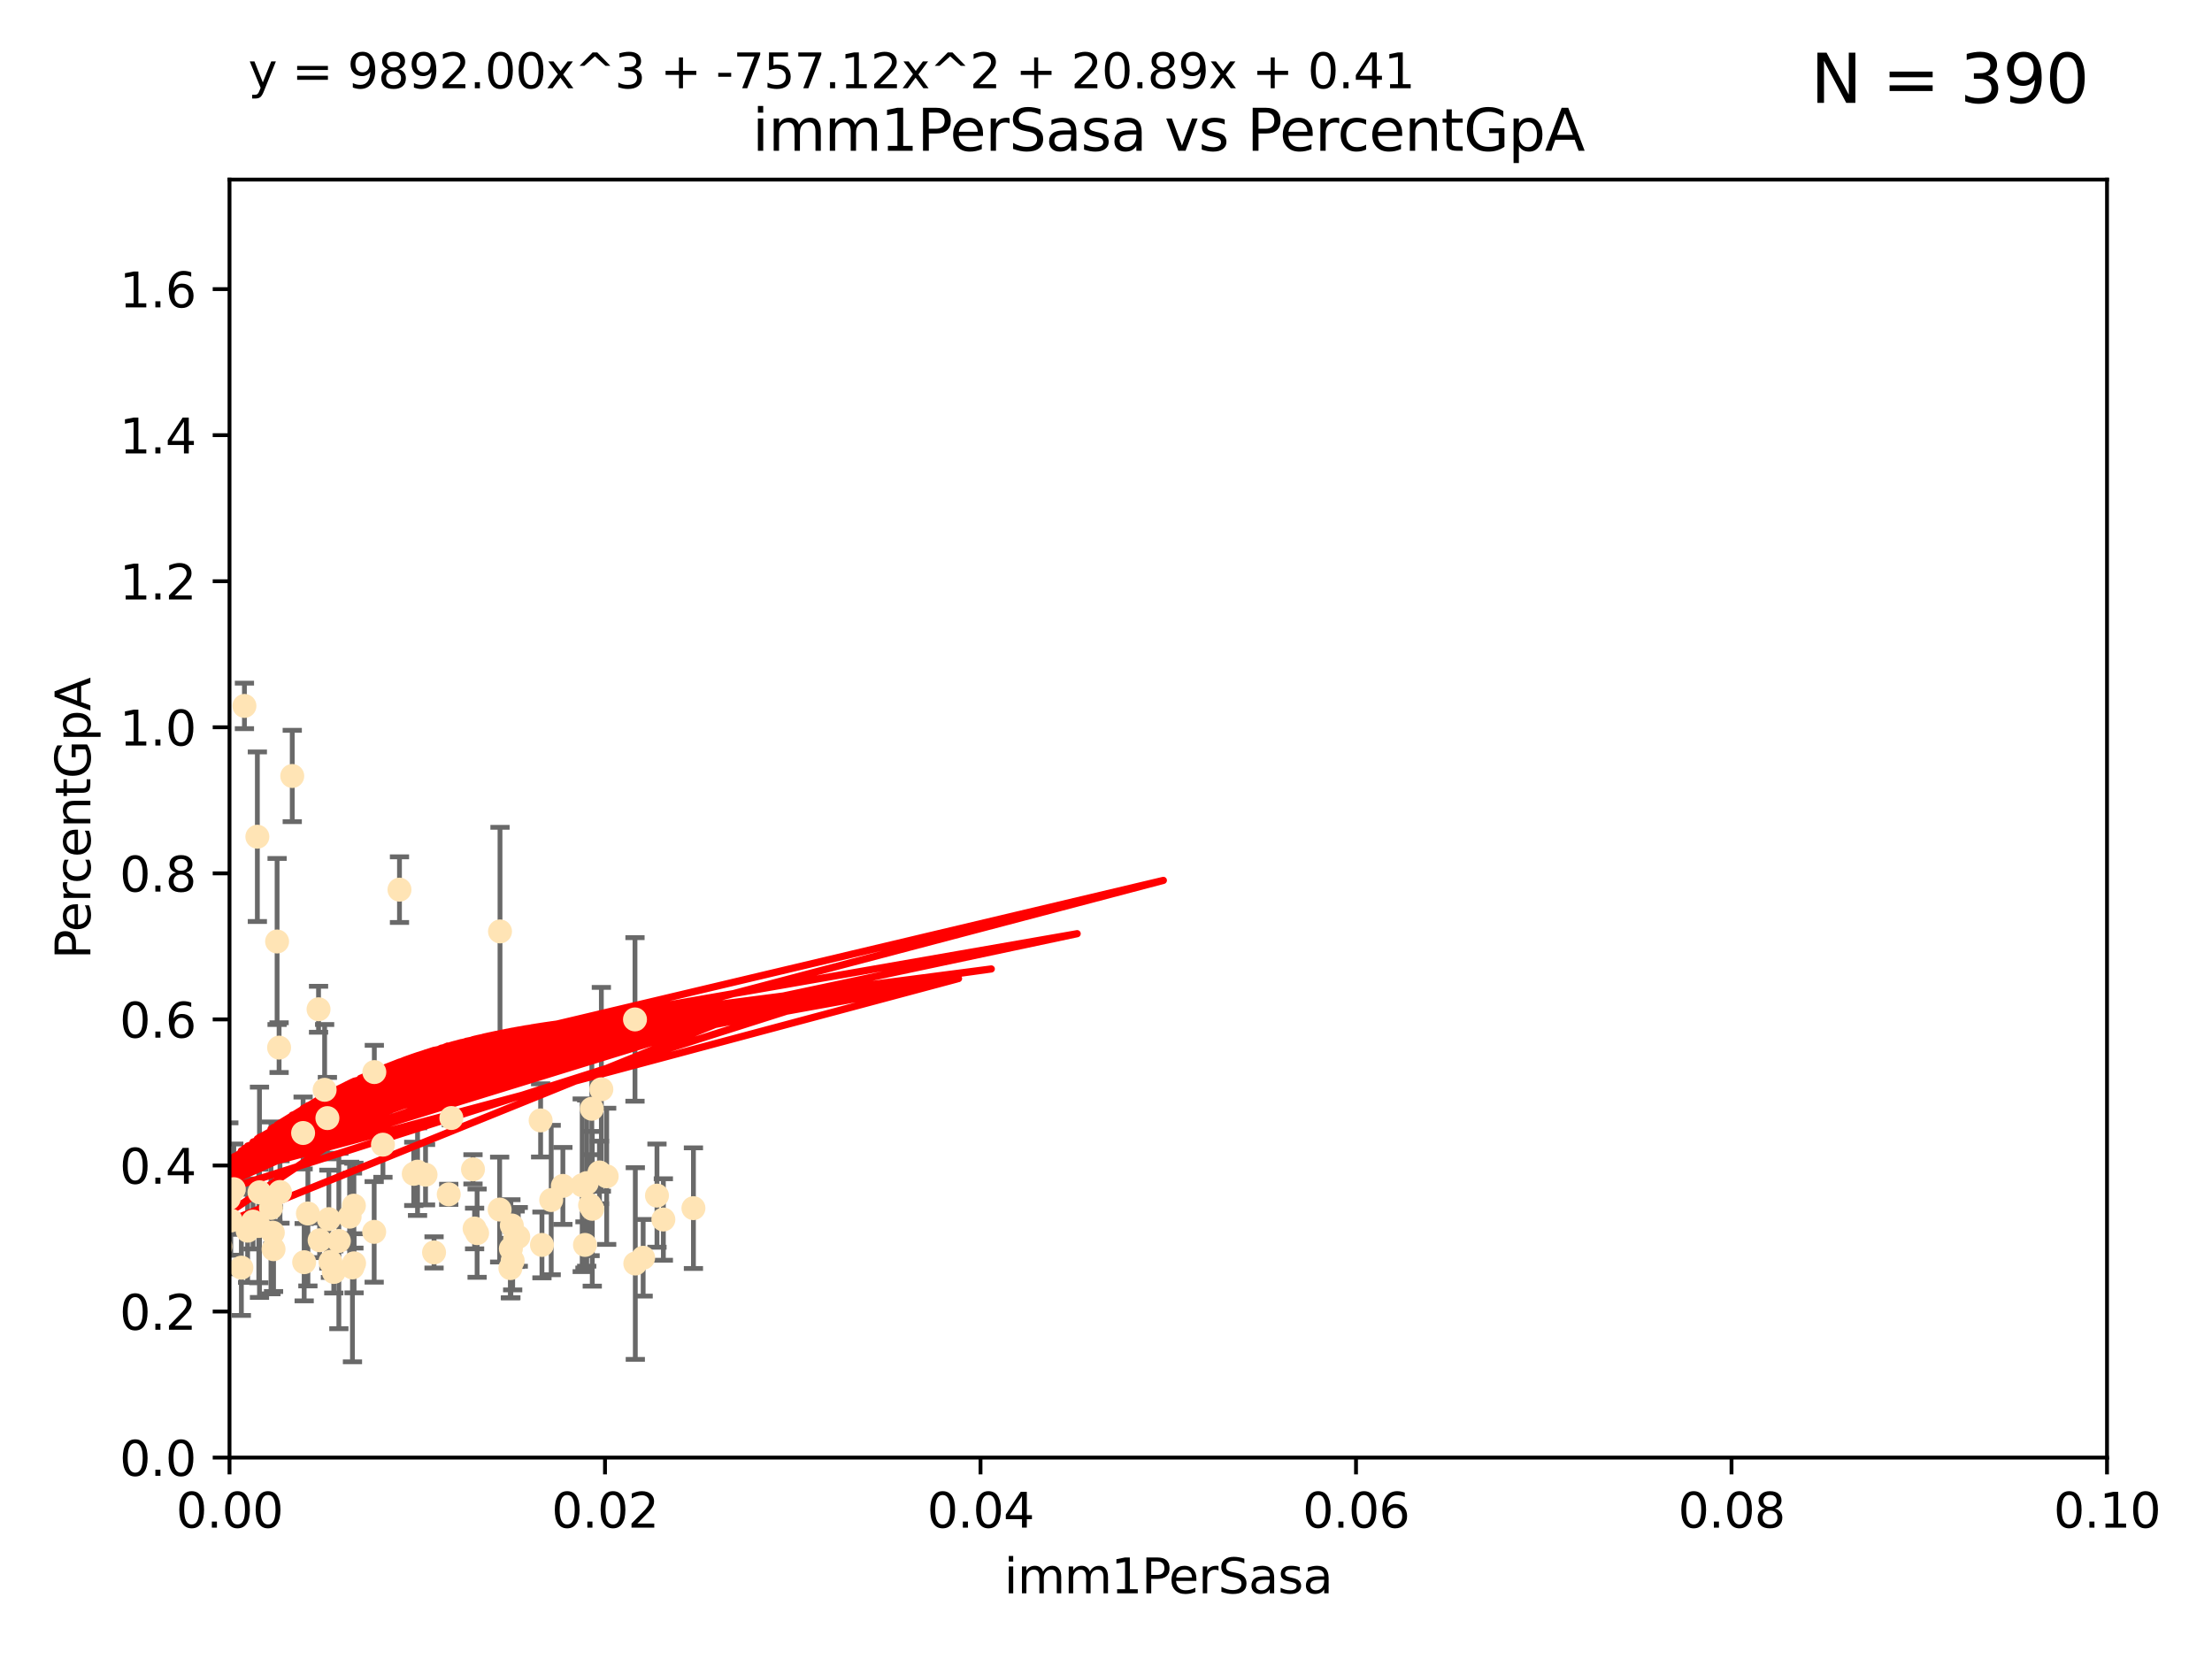 <?xml version="1.0" encoding="utf-8" standalone="no"?>
<!DOCTYPE svg PUBLIC "-//W3C//DTD SVG 1.1//EN"
  "http://www.w3.org/Graphics/SVG/1.1/DTD/svg11.dtd">
<svg xmlns:xlink="http://www.w3.org/1999/xlink" width="460.8pt" height="345.6pt" viewBox="0 0 460.8 345.6" xmlns="http://www.w3.org/2000/svg" version="1.1">
 <defs>
  <style type="text/css">*{stroke-linejoin: round; stroke-linecap: butt}</style>
 </defs>
 <g id="figure_1">
  <g id="patch_1">
   <path d="M 0 345.6 
L 460.8 345.6 
L 460.8 0 
L 0 0 
z
" style="fill: #ffffff"/>
  </g>
  <g id="axes_1">
   <g id="patch_2">
    <path d="M 47.81 303.64 
L 438.93 303.64 
L 438.93 37.411 
L 47.81 37.411 
z
" style="fill: #ffffff"/>
   </g>
   <g id="PathCollection_1">
    <defs>
     <path id="mab20f10828" d="M 0 1.118 
C 0.297 1.118 0.581 1 0.791 0.791 
C 1 0.581 1.118 0.297 1.118 0 
C 1.118 -0.297 1 -0.581 0.791 -0.791 
C 0.581 -1 0.297 -1.118 0 -1.118 
C -0.297 -1.118 -0.581 -1 -0.791 -0.791 
C -1 -0.581 -1.118 -0.297 -1.118 0 
C -1.118 0.297 -1 0.581 -0.791 0.791 
C -0.581 1 -0.297 1.118 0 1.118 
z
" style="stroke: #ffe4b5"/>
    </defs>
    <g clip-path="url(#p0c0f968944)">
     <use xlink:href="#mab20f10828" x="63.143" y="236.024" style="fill: #ffe4b5; stroke: #ffe4b5"/>
     <use xlink:href="#mab20f10828" x="50.92" y="147.056" style="fill: #ffe4b5; stroke: #ffe4b5"/>
     <use xlink:href="#mab20f10828" x="60.881" y="161.653" style="fill: #ffe4b5; stroke: #ffe4b5"/>
     <use xlink:href="#mab20f10828" x="52.714" y="254.477" style="fill: #ffe4b5; stroke: #ffe4b5"/>
     <use xlink:href="#mab20f10828" x="53.914" y="255.392" style="fill: #ffe4b5; stroke: #ffe4b5"/>
     <use xlink:href="#mab20f10828" x="77.979" y="223.332" style="fill: #ffe4b5; stroke: #ffe4b5"/>
     <use xlink:href="#mab20f10828" x="63.365" y="262.939" style="fill: #ffe4b5; stroke: #ffe4b5"/>
     <use xlink:href="#mab20f10828" x="37.661" y="188.55" style="fill: #ffe4b5; stroke: #ffe4b5"/>
     <use xlink:href="#mab20f10828" x="58.14" y="218.238" style="fill: #ffe4b5; stroke: #ffe4b5"/>
     <use xlink:href="#mab20f10828" x="66.359" y="210.247" style="fill: #ffe4b5; stroke: #ffe4b5"/>
     <use xlink:href="#mab20f10828" x="56.986" y="260.23" style="fill: #ffe4b5; stroke: #ffe4b5"/>
     <use xlink:href="#mab20f10828" x="51.584" y="256.373" style="fill: #ffe4b5; stroke: #ffe4b5"/>
     <use xlink:href="#mab20f10828" x="48.702" y="247.726" style="fill: #ffe4b5; stroke: #ffe4b5"/>
     <use xlink:href="#mab20f10828" x="47.077" y="249.587" style="fill: #ffe4b5; stroke: #ffe4b5"/>
     <use xlink:href="#mab20f10828" x="77.949" y="256.619" style="fill: #ffe4b5; stroke: #ffe4b5"/>
     <use xlink:href="#mab20f10828" x="54.055" y="248.374" style="fill: #ffe4b5; stroke: #ffe4b5"/>
     <use xlink:href="#mab20f10828" x="98.532" y="243.591" style="fill: #ffe4b5; stroke: #ffe4b5"/>
     <use xlink:href="#mab20f10828" x="48.074" y="254.248" style="fill: #ffe4b5; stroke: #ffe4b5"/>
     <use xlink:href="#mab20f10828" x="44.284" y="245.794" style="fill: #ffe4b5; stroke: #ffe4b5"/>
     <use xlink:href="#mab20f10828" x="43.111" y="249.396" style="fill: #ffe4b5; stroke: #ffe4b5"/>
     <use xlink:href="#mab20f10828" x="19.071" y="255.485" style="fill: #ffe4b5; stroke: #ffe4b5"/>
     <use xlink:href="#mab20f10828" x="44.952" y="261.124" style="fill: #ffe4b5; stroke: #ffe4b5"/>
     <use xlink:href="#mab20f10828" x="26.123" y="242.789" style="fill: #ffe4b5; stroke: #ffe4b5"/>
     <use xlink:href="#mab20f10828" x="67.627" y="227.029" style="fill: #ffe4b5; stroke: #ffe4b5"/>
     <use xlink:href="#mab20f10828" x="94.028" y="232.904" style="fill: #ffe4b5; stroke: #ffe4b5"/>
     <use xlink:href="#mab20f10828" x="66.582" y="258.367" style="fill: #ffe4b5; stroke: #ffe4b5"/>
     <use xlink:href="#mab20f10828" x="57.724" y="196.13" style="fill: #ffe4b5; stroke: #ffe4b5"/>
     <use xlink:href="#mab20f10828" x="88.648" y="244.711" style="fill: #ffe4b5; stroke: #ffe4b5"/>
     <use xlink:href="#mab20f10828" x="73.761" y="263.169" style="fill: #ffe4b5; stroke: #ffe4b5"/>
     <use xlink:href="#mab20f10828" x="126.382" y="245.048" style="fill: #ffe4b5; stroke: #ffe4b5"/>
     <use xlink:href="#mab20f10828" x="117.257" y="247.046" style="fill: #ffe4b5; stroke: #ffe4b5"/>
     <use xlink:href="#mab20f10828" x="123.38" y="251.816" style="fill: #ffe4b5; stroke: #ffe4b5"/>
     <use xlink:href="#mab20f10828" x="93.481" y="248.802" style="fill: #ffe4b5; stroke: #ffe4b5"/>
     <use xlink:href="#mab20f10828" x="50.283" y="264.074" style="fill: #ffe4b5; stroke: #ffe4b5"/>
     <use xlink:href="#mab20f10828" x="123.288" y="230.974" style="fill: #ffe4b5; stroke: #ffe4b5"/>
     <use xlink:href="#mab20f10828" x="68.202" y="232.921" style="fill: #ffe4b5; stroke: #ffe4b5"/>
     <use xlink:href="#mab20f10828" x="104.161" y="194.031" style="fill: #ffe4b5; stroke: #ffe4b5"/>
     <use xlink:href="#mab20f10828" x="125.273" y="226.92" style="fill: #ffe4b5; stroke: #ffe4b5"/>
     <use xlink:href="#mab20f10828" x="68.837" y="262.854" style="fill: #ffe4b5; stroke: #ffe4b5"/>
     <use xlink:href="#mab20f10828" x="70.589" y="258.519" style="fill: #ffe4b5; stroke: #ffe4b5"/>
     <use xlink:href="#mab20f10828" x="73.424" y="264.031" style="fill: #ffe4b5; stroke: #ffe4b5"/>
     <use xlink:href="#mab20f10828" x="69.533" y="264.976" style="fill: #ffe4b5; stroke: #ffe4b5"/>
     <use xlink:href="#mab20f10828" x="58.325" y="248.307" style="fill: #ffe4b5; stroke: #ffe4b5"/>
     <use xlink:href="#mab20f10828" x="136.859" y="249.069" style="fill: #ffe4b5; stroke: #ffe4b5"/>
     <use xlink:href="#mab20f10828" x="86.981" y="244.078" style="fill: #ffe4b5; stroke: #ffe4b5"/>
     <use xlink:href="#mab20f10828" x="41.977" y="252.37" style="fill: #ffe4b5; stroke: #ffe4b5"/>
     <use xlink:href="#mab20f10828" x="73.723" y="251.16" style="fill: #ffe4b5; stroke: #ffe4b5"/>
     <use xlink:href="#mab20f10828" x="124.879" y="244.243" style="fill: #ffe4b5; stroke: #ffe4b5"/>
     <use xlink:href="#mab20f10828" x="112.901" y="259.342" style="fill: #ffe4b5; stroke: #ffe4b5"/>
     <use xlink:href="#mab20f10828" x="79.773" y="238.456" style="fill: #ffe4b5; stroke: #ffe4b5"/>
     <use xlink:href="#mab20f10828" x="53.612" y="174.301" style="fill: #ffe4b5; stroke: #ffe4b5"/>
     <use xlink:href="#mab20f10828" x="68.507" y="253.967" style="fill: #ffe4b5; stroke: #ffe4b5"/>
     <use xlink:href="#mab20f10828" x="47.667" y="249.626" style="fill: #ffe4b5; stroke: #ffe4b5"/>
     <use xlink:href="#mab20f10828" x="104.086" y="251.972" style="fill: #ffe4b5; stroke: #ffe4b5"/>
     <use xlink:href="#mab20f10828" x="64.142" y="252.79" style="fill: #ffe4b5; stroke: #ffe4b5"/>
     <use xlink:href="#mab20f10828" x="56.448" y="251.63" style="fill: #ffe4b5; stroke: #ffe4b5"/>
     <use xlink:href="#mab20f10828" x="83.22" y="185.331" style="fill: #ffe4b5; stroke: #ffe4b5"/>
     <use xlink:href="#mab20f10828" x="106.321" y="264.173" style="fill: #ffe4b5; stroke: #ffe4b5"/>
     <use xlink:href="#mab20f10828" x="86.194" y="244.533" style="fill: #ffe4b5; stroke: #ffe4b5"/>
     <use xlink:href="#mab20f10828" x="90.421" y="260.898" style="fill: #ffe4b5; stroke: #ffe4b5"/>
     <use xlink:href="#mab20f10828" x="107.324" y="258.061" style="fill: #ffe4b5; stroke: #ffe4b5"/>
     <use xlink:href="#mab20f10828" x="106.8" y="262.634" style="fill: #ffe4b5; stroke: #ffe4b5"/>
     <use xlink:href="#mab20f10828" x="98.867" y="255.921" style="fill: #ffe4b5; stroke: #ffe4b5"/>
     <use xlink:href="#mab20f10828" x="112.622" y="233.399" style="fill: #ffe4b5; stroke: #ffe4b5"/>
     <use xlink:href="#mab20f10828" x="144.455" y="251.681" style="fill: #ffe4b5; stroke: #ffe4b5"/>
     <use xlink:href="#mab20f10828" x="106.619" y="255.289" style="fill: #ffe4b5; stroke: #ffe4b5"/>
     <use xlink:href="#mab20f10828" x="107.964" y="257.663" style="fill: #ffe4b5; stroke: #ffe4b5"/>
     <use xlink:href="#mab20f10828" x="44.303" y="221.785" style="fill: #ffe4b5; stroke: #ffe4b5"/>
     <use xlink:href="#mab20f10828" x="72.834" y="253.459" style="fill: #ffe4b5; stroke: #ffe4b5"/>
     <use xlink:href="#mab20f10828" x="132.347" y="263.219" style="fill: #ffe4b5; stroke: #ffe4b5"/>
     <use xlink:href="#mab20f10828" x="106.426" y="260.126" style="fill: #ffe4b5; stroke: #ffe4b5"/>
     <use xlink:href="#mab20f10828" x="121.286" y="246.911" style="fill: #ffe4b5; stroke: #ffe4b5"/>
     <use xlink:href="#mab20f10828" x="114.825" y="249.989" style="fill: #ffe4b5; stroke: #ffe4b5"/>
     <use xlink:href="#mab20f10828" x="122.223" y="246.465" style="fill: #ffe4b5; stroke: #ffe4b5"/>
     <use xlink:href="#mab20f10828" x="121.859" y="259.339" style="fill: #ffe4b5; stroke: #ffe4b5"/>
     <use xlink:href="#mab20f10828" x="45.908" y="259.664" style="fill: #ffe4b5; stroke: #ffe4b5"/>
     <use xlink:href="#mab20f10828" x="99.391" y="256.89" style="fill: #ffe4b5; stroke: #ffe4b5"/>
     <use xlink:href="#mab20f10828" x="56.834" y="256.789" style="fill: #ffe4b5; stroke: #ffe4b5"/>
     <use xlink:href="#mab20f10828" x="132.28" y="212.364" style="fill: #ffe4b5; stroke: #ffe4b5"/>
     <use xlink:href="#mab20f10828" x="133.981" y="262.015" style="fill: #ffe4b5; stroke: #ffe4b5"/>
     <use xlink:href="#mab20f10828" x="122.927" y="251.06" style="fill: #ffe4b5; stroke: #ffe4b5"/>
     <use xlink:href="#mab20f10828" x="138.191" y="254.044" style="fill: #ffe4b5; stroke: #ffe4b5"/>
    </g>
   </g>
   <g id="matplotlib.axis_1">
    <g id="xtick_1">
     <g id="line2d_1">
      <defs>
       <path id="m872af64b1c" d="M 0 0 
L 0 3.5 
" style="stroke: #000000; stroke-width: 0.8"/>
      </defs>
      <g>
       <use xlink:href="#m872af64b1c" x="47.81" y="303.64" style="stroke: #000000; stroke-width: 0.8"/>
      </g>
     </g>
     <g id="text_1">
      <!-- 0.00 -->
      <g transform="translate(36.677 318.238)scale(0.1 -0.1)">
       <defs>
        <path id="DejaVuSans-30" d="M 2034 4250 
Q 1547 4250 1301 3770 
Q 1056 3291 1056 2328 
Q 1056 1369 1301 889 
Q 1547 409 2034 409 
Q 2525 409 2770 889 
Q 3016 1369 3016 2328 
Q 3016 3291 2770 3770 
Q 2525 4250 2034 4250 
z
M 2034 4750 
Q 2819 4750 3233 4129 
Q 3647 3509 3647 2328 
Q 3647 1150 3233 529 
Q 2819 -91 2034 -91 
Q 1250 -91 836 529 
Q 422 1150 422 2328 
Q 422 3509 836 4129 
Q 1250 4750 2034 4750 
z
" transform="scale(0.016)"/>
        <path id="DejaVuSans-2e" d="M 684 794 
L 1344 794 
L 1344 0 
L 684 0 
L 684 794 
z
" transform="scale(0.016)"/>
       </defs>
       <use xlink:href="#DejaVuSans-30"/>
       <use xlink:href="#DejaVuSans-2e" x="63.623"/>
       <use xlink:href="#DejaVuSans-30" x="95.41"/>
       <use xlink:href="#DejaVuSans-30" x="159.033"/>
      </g>
     </g>
    </g>
    <g id="xtick_2">
     <g id="line2d_2">
      <g>
       <use xlink:href="#m872af64b1c" x="126.034" y="303.64" style="stroke: #000000; stroke-width: 0.8"/>
      </g>
     </g>
     <g id="text_2">
      <!-- 0.02 -->
      <g transform="translate(114.901 318.238)scale(0.1 -0.1)">
       <defs>
        <path id="DejaVuSans-32" d="M 1228 531 
L 3431 531 
L 3431 0 
L 469 0 
L 469 531 
Q 828 903 1448 1529 
Q 2069 2156 2228 2338 
Q 2531 2678 2651 2914 
Q 2772 3150 2772 3378 
Q 2772 3750 2511 3984 
Q 2250 4219 1831 4219 
Q 1534 4219 1204 4116 
Q 875 4013 500 3803 
L 500 4441 
Q 881 4594 1212 4672 
Q 1544 4750 1819 4750 
Q 2544 4750 2975 4387 
Q 3406 4025 3406 3419 
Q 3406 3131 3298 2873 
Q 3191 2616 2906 2266 
Q 2828 2175 2409 1742 
Q 1991 1309 1228 531 
z
" transform="scale(0.016)"/>
       </defs>
       <use xlink:href="#DejaVuSans-30"/>
       <use xlink:href="#DejaVuSans-2e" x="63.623"/>
       <use xlink:href="#DejaVuSans-30" x="95.41"/>
       <use xlink:href="#DejaVuSans-32" x="159.033"/>
      </g>
     </g>
    </g>
    <g id="xtick_3">
     <g id="line2d_3">
      <g>
       <use xlink:href="#m872af64b1c" x="204.258" y="303.64" style="stroke: #000000; stroke-width: 0.8"/>
      </g>
     </g>
     <g id="text_3">
      <!-- 0.04 -->
      <g transform="translate(193.125 318.238)scale(0.1 -0.1)">
       <defs>
        <path id="DejaVuSans-34" d="M 2419 4116 
L 825 1625 
L 2419 1625 
L 2419 4116 
z
M 2253 4666 
L 3047 4666 
L 3047 1625 
L 3713 1625 
L 3713 1100 
L 3047 1100 
L 3047 0 
L 2419 0 
L 2419 1100 
L 313 1100 
L 313 1709 
L 2253 4666 
z
" transform="scale(0.016)"/>
       </defs>
       <use xlink:href="#DejaVuSans-30"/>
       <use xlink:href="#DejaVuSans-2e" x="63.623"/>
       <use xlink:href="#DejaVuSans-30" x="95.41"/>
       <use xlink:href="#DejaVuSans-34" x="159.033"/>
      </g>
     </g>
    </g>
    <g id="xtick_4">
     <g id="line2d_4">
      <g>
       <use xlink:href="#m872af64b1c" x="282.482" y="303.64" style="stroke: #000000; stroke-width: 0.8"/>
      </g>
     </g>
     <g id="text_4">
      <!-- 0.06 -->
      <g transform="translate(271.349 318.238)scale(0.1 -0.1)">
       <defs>
        <path id="DejaVuSans-36" d="M 2113 2584 
Q 1688 2584 1439 2293 
Q 1191 2003 1191 1497 
Q 1191 994 1439 701 
Q 1688 409 2113 409 
Q 2538 409 2786 701 
Q 3034 994 3034 1497 
Q 3034 2003 2786 2293 
Q 2538 2584 2113 2584 
z
M 3366 4563 
L 3366 3988 
Q 3128 4100 2886 4159 
Q 2644 4219 2406 4219 
Q 1781 4219 1451 3797 
Q 1122 3375 1075 2522 
Q 1259 2794 1537 2939 
Q 1816 3084 2150 3084 
Q 2853 3084 3261 2657 
Q 3669 2231 3669 1497 
Q 3669 778 3244 343 
Q 2819 -91 2113 -91 
Q 1303 -91 875 529 
Q 447 1150 447 2328 
Q 447 3434 972 4092 
Q 1497 4750 2381 4750 
Q 2619 4750 2861 4703 
Q 3103 4656 3366 4563 
z
" transform="scale(0.016)"/>
       </defs>
       <use xlink:href="#DejaVuSans-30"/>
       <use xlink:href="#DejaVuSans-2e" x="63.623"/>
       <use xlink:href="#DejaVuSans-30" x="95.41"/>
       <use xlink:href="#DejaVuSans-36" x="159.033"/>
      </g>
     </g>
    </g>
    <g id="xtick_5">
     <g id="line2d_5">
      <g>
       <use xlink:href="#m872af64b1c" x="360.706" y="303.64" style="stroke: #000000; stroke-width: 0.8"/>
      </g>
     </g>
     <g id="text_5">
      <!-- 0.08 -->
      <g transform="translate(349.573 318.238)scale(0.1 -0.1)">
       <defs>
        <path id="DejaVuSans-38" d="M 2034 2216 
Q 1584 2216 1326 1975 
Q 1069 1734 1069 1313 
Q 1069 891 1326 650 
Q 1584 409 2034 409 
Q 2484 409 2743 651 
Q 3003 894 3003 1313 
Q 3003 1734 2745 1975 
Q 2488 2216 2034 2216 
z
M 1403 2484 
Q 997 2584 770 2862 
Q 544 3141 544 3541 
Q 544 4100 942 4425 
Q 1341 4750 2034 4750 
Q 2731 4750 3128 4425 
Q 3525 4100 3525 3541 
Q 3525 3141 3298 2862 
Q 3072 2584 2669 2484 
Q 3125 2378 3379 2068 
Q 3634 1759 3634 1313 
Q 3634 634 3220 271 
Q 2806 -91 2034 -91 
Q 1263 -91 848 271 
Q 434 634 434 1313 
Q 434 1759 690 2068 
Q 947 2378 1403 2484 
z
M 1172 3481 
Q 1172 3119 1398 2916 
Q 1625 2713 2034 2713 
Q 2441 2713 2670 2916 
Q 2900 3119 2900 3481 
Q 2900 3844 2670 4047 
Q 2441 4250 2034 4250 
Q 1625 4250 1398 4047 
Q 1172 3844 1172 3481 
z
" transform="scale(0.016)"/>
       </defs>
       <use xlink:href="#DejaVuSans-30"/>
       <use xlink:href="#DejaVuSans-2e" x="63.623"/>
       <use xlink:href="#DejaVuSans-30" x="95.41"/>
       <use xlink:href="#DejaVuSans-38" x="159.033"/>
      </g>
     </g>
    </g>
    <g id="xtick_6">
     <g id="line2d_6">
      <g>
       <use xlink:href="#m872af64b1c" x="438.93" y="303.64" style="stroke: #000000; stroke-width: 0.8"/>
      </g>
     </g>
     <g id="text_6">
      <!-- 0.10 -->
      <g transform="translate(427.797 318.238)scale(0.1 -0.1)">
       <defs>
        <path id="DejaVuSans-31" d="M 794 531 
L 1825 531 
L 1825 4091 
L 703 3866 
L 703 4441 
L 1819 4666 
L 2450 4666 
L 2450 531 
L 3481 531 
L 3481 0 
L 794 0 
L 794 531 
z
" transform="scale(0.016)"/>
       </defs>
       <use xlink:href="#DejaVuSans-30"/>
       <use xlink:href="#DejaVuSans-2e" x="63.623"/>
       <use xlink:href="#DejaVuSans-31" x="95.41"/>
       <use xlink:href="#DejaVuSans-30" x="159.033"/>
      </g>
     </g>
    </g>
    <g id="text_7">
     <!-- imm1PerSasa -->
     <g transform="translate(209.186 331.917)scale(0.1 -0.1)">
      <defs>
       <path id="DejaVuSans-69" d="M 603 3500 
L 1178 3500 
L 1178 0 
L 603 0 
L 603 3500 
z
M 603 4863 
L 1178 4863 
L 1178 4134 
L 603 4134 
L 603 4863 
z
" transform="scale(0.016)"/>
       <path id="DejaVuSans-6d" d="M 3328 2828 
Q 3544 3216 3844 3400 
Q 4144 3584 4550 3584 
Q 5097 3584 5394 3201 
Q 5691 2819 5691 2113 
L 5691 0 
L 5113 0 
L 5113 2094 
Q 5113 2597 4934 2840 
Q 4756 3084 4391 3084 
Q 3944 3084 3684 2787 
Q 3425 2491 3425 1978 
L 3425 0 
L 2847 0 
L 2847 2094 
Q 2847 2600 2669 2842 
Q 2491 3084 2119 3084 
Q 1678 3084 1418 2786 
Q 1159 2488 1159 1978 
L 1159 0 
L 581 0 
L 581 3500 
L 1159 3500 
L 1159 2956 
Q 1356 3278 1631 3431 
Q 1906 3584 2284 3584 
Q 2666 3584 2933 3390 
Q 3200 3197 3328 2828 
z
" transform="scale(0.016)"/>
       <path id="DejaVuSans-50" d="M 1259 4147 
L 1259 2394 
L 2053 2394 
Q 2494 2394 2734 2622 
Q 2975 2850 2975 3272 
Q 2975 3691 2734 3919 
Q 2494 4147 2053 4147 
L 1259 4147 
z
M 628 4666 
L 2053 4666 
Q 2838 4666 3239 4311 
Q 3641 3956 3641 3272 
Q 3641 2581 3239 2228 
Q 2838 1875 2053 1875 
L 1259 1875 
L 1259 0 
L 628 0 
L 628 4666 
z
" transform="scale(0.016)"/>
       <path id="DejaVuSans-65" d="M 3597 1894 
L 3597 1613 
L 953 1613 
Q 991 1019 1311 708 
Q 1631 397 2203 397 
Q 2534 397 2845 478 
Q 3156 559 3463 722 
L 3463 178 
Q 3153 47 2828 -22 
Q 2503 -91 2169 -91 
Q 1331 -91 842 396 
Q 353 884 353 1716 
Q 353 2575 817 3079 
Q 1281 3584 2069 3584 
Q 2775 3584 3186 3129 
Q 3597 2675 3597 1894 
z
M 3022 2063 
Q 3016 2534 2758 2815 
Q 2500 3097 2075 3097 
Q 1594 3097 1305 2825 
Q 1016 2553 972 2059 
L 3022 2063 
z
" transform="scale(0.016)"/>
       <path id="DejaVuSans-72" d="M 2631 2963 
Q 2534 3019 2420 3045 
Q 2306 3072 2169 3072 
Q 1681 3072 1420 2755 
Q 1159 2438 1159 1844 
L 1159 0 
L 581 0 
L 581 3500 
L 1159 3500 
L 1159 2956 
Q 1341 3275 1631 3429 
Q 1922 3584 2338 3584 
Q 2397 3584 2469 3576 
Q 2541 3569 2628 3553 
L 2631 2963 
z
" transform="scale(0.016)"/>
       <path id="DejaVuSans-53" d="M 3425 4513 
L 3425 3897 
Q 3066 4069 2747 4153 
Q 2428 4238 2131 4238 
Q 1616 4238 1336 4038 
Q 1056 3838 1056 3469 
Q 1056 3159 1242 3001 
Q 1428 2844 1947 2747 
L 2328 2669 
Q 3034 2534 3370 2195 
Q 3706 1856 3706 1288 
Q 3706 609 3251 259 
Q 2797 -91 1919 -91 
Q 1588 -91 1214 -16 
Q 841 59 441 206 
L 441 856 
Q 825 641 1194 531 
Q 1563 422 1919 422 
Q 2459 422 2753 634 
Q 3047 847 3047 1241 
Q 3047 1584 2836 1778 
Q 2625 1972 2144 2069 
L 1759 2144 
Q 1053 2284 737 2584 
Q 422 2884 422 3419 
Q 422 4038 858 4394 
Q 1294 4750 2059 4750 
Q 2388 4750 2728 4690 
Q 3069 4631 3425 4513 
z
" transform="scale(0.016)"/>
       <path id="DejaVuSans-61" d="M 2194 1759 
Q 1497 1759 1228 1600 
Q 959 1441 959 1056 
Q 959 750 1161 570 
Q 1363 391 1709 391 
Q 2188 391 2477 730 
Q 2766 1069 2766 1631 
L 2766 1759 
L 2194 1759 
z
M 3341 1997 
L 3341 0 
L 2766 0 
L 2766 531 
Q 2569 213 2275 61 
Q 1981 -91 1556 -91 
Q 1019 -91 701 211 
Q 384 513 384 1019 
Q 384 1609 779 1909 
Q 1175 2209 1959 2209 
L 2766 2209 
L 2766 2266 
Q 2766 2663 2505 2880 
Q 2244 3097 1772 3097 
Q 1472 3097 1187 3025 
Q 903 2953 641 2809 
L 641 3341 
Q 956 3463 1253 3523 
Q 1550 3584 1831 3584 
Q 2591 3584 2966 3190 
Q 3341 2797 3341 1997 
z
" transform="scale(0.016)"/>
       <path id="DejaVuSans-73" d="M 2834 3397 
L 2834 2853 
Q 2591 2978 2328 3040 
Q 2066 3103 1784 3103 
Q 1356 3103 1142 2972 
Q 928 2841 928 2578 
Q 928 2378 1081 2264 
Q 1234 2150 1697 2047 
L 1894 2003 
Q 2506 1872 2764 1633 
Q 3022 1394 3022 966 
Q 3022 478 2636 193 
Q 2250 -91 1575 -91 
Q 1294 -91 989 -36 
Q 684 19 347 128 
L 347 722 
Q 666 556 975 473 
Q 1284 391 1588 391 
Q 1994 391 2212 530 
Q 2431 669 2431 922 
Q 2431 1156 2273 1281 
Q 2116 1406 1581 1522 
L 1381 1569 
Q 847 1681 609 1914 
Q 372 2147 372 2553 
Q 372 3047 722 3315 
Q 1072 3584 1716 3584 
Q 2034 3584 2315 3537 
Q 2597 3491 2834 3397 
z
" transform="scale(0.016)"/>
      </defs>
      <use xlink:href="#DejaVuSans-69"/>
      <use xlink:href="#DejaVuSans-6d" x="27.783"/>
      <use xlink:href="#DejaVuSans-6d" x="125.195"/>
      <use xlink:href="#DejaVuSans-31" x="222.607"/>
      <use xlink:href="#DejaVuSans-50" x="286.23"/>
      <use xlink:href="#DejaVuSans-65" x="342.908"/>
      <use xlink:href="#DejaVuSans-72" x="404.432"/>
      <use xlink:href="#DejaVuSans-53" x="445.545"/>
      <use xlink:href="#DejaVuSans-61" x="509.021"/>
      <use xlink:href="#DejaVuSans-73" x="570.301"/>
      <use xlink:href="#DejaVuSans-61" x="622.4"/>
     </g>
    </g>
   </g>
   <g id="matplotlib.axis_2">
    <g id="ytick_1">
     <g id="line2d_7">
      <defs>
       <path id="m4d52c3dfca" d="M 0 0 
L -3.5 0 
" style="stroke: #000000; stroke-width: 0.8"/>
      </defs>
      <g>
       <use xlink:href="#m4d52c3dfca" x="47.81" y="303.64" style="stroke: #000000; stroke-width: 0.8"/>
      </g>
     </g>
     <g id="text_8">
      <!-- 0.0 -->
      <g transform="translate(24.907 307.439)scale(0.1 -0.1)">
       <use xlink:href="#DejaVuSans-30"/>
       <use xlink:href="#DejaVuSans-2e" x="63.623"/>
       <use xlink:href="#DejaVuSans-30" x="95.41"/>
      </g>
     </g>
    </g>
    <g id="ytick_2">
     <g id="line2d_8">
      <g>
       <use xlink:href="#m4d52c3dfca" x="47.81" y="273.214" style="stroke: #000000; stroke-width: 0.8"/>
      </g>
     </g>
     <g id="text_9">
      <!-- 0.2 -->
      <g transform="translate(24.907 277.013)scale(0.1 -0.1)">
       <use xlink:href="#DejaVuSans-30"/>
       <use xlink:href="#DejaVuSans-2e" x="63.623"/>
       <use xlink:href="#DejaVuSans-32" x="95.41"/>
      </g>
     </g>
    </g>
    <g id="ytick_3">
     <g id="line2d_9">
      <g>
       <use xlink:href="#m4d52c3dfca" x="47.81" y="242.788" style="stroke: #000000; stroke-width: 0.8"/>
      </g>
     </g>
     <g id="text_10">
      <!-- 0.4 -->
      <g transform="translate(24.907 246.587)scale(0.1 -0.1)">
       <use xlink:href="#DejaVuSans-30"/>
       <use xlink:href="#DejaVuSans-2e" x="63.623"/>
       <use xlink:href="#DejaVuSans-34" x="95.41"/>
      </g>
     </g>
    </g>
    <g id="ytick_4">
     <g id="line2d_10">
      <g>
       <use xlink:href="#m4d52c3dfca" x="47.81" y="212.362" style="stroke: #000000; stroke-width: 0.8"/>
      </g>
     </g>
     <g id="text_11">
      <!-- 0.6 -->
      <g transform="translate(24.907 216.161)scale(0.1 -0.1)">
       <use xlink:href="#DejaVuSans-30"/>
       <use xlink:href="#DejaVuSans-2e" x="63.623"/>
       <use xlink:href="#DejaVuSans-36" x="95.41"/>
      </g>
     </g>
    </g>
    <g id="ytick_5">
     <g id="line2d_11">
      <g>
       <use xlink:href="#m4d52c3dfca" x="47.81" y="181.935" style="stroke: #000000; stroke-width: 0.8"/>
      </g>
     </g>
     <g id="text_12">
      <!-- 0.8 -->
      <g transform="translate(24.907 185.735)scale(0.1 -0.1)">
       <use xlink:href="#DejaVuSans-30"/>
       <use xlink:href="#DejaVuSans-2e" x="63.623"/>
       <use xlink:href="#DejaVuSans-38" x="95.41"/>
      </g>
     </g>
    </g>
    <g id="ytick_6">
     <g id="line2d_12">
      <g>
       <use xlink:href="#m4d52c3dfca" x="47.81" y="151.509" style="stroke: #000000; stroke-width: 0.8"/>
      </g>
     </g>
     <g id="text_13">
      <!-- 1.0 -->
      <g transform="translate(24.907 155.308)scale(0.1 -0.1)">
       <use xlink:href="#DejaVuSans-31"/>
       <use xlink:href="#DejaVuSans-2e" x="63.623"/>
       <use xlink:href="#DejaVuSans-30" x="95.41"/>
      </g>
     </g>
    </g>
    <g id="ytick_7">
     <g id="line2d_13">
      <g>
       <use xlink:href="#m4d52c3dfca" x="47.81" y="121.083" style="stroke: #000000; stroke-width: 0.8"/>
      </g>
     </g>
     <g id="text_14">
      <!-- 1.2 -->
      <g transform="translate(24.907 124.882)scale(0.1 -0.1)">
       <use xlink:href="#DejaVuSans-31"/>
       <use xlink:href="#DejaVuSans-2e" x="63.623"/>
       <use xlink:href="#DejaVuSans-32" x="95.41"/>
      </g>
     </g>
    </g>
    <g id="ytick_8">
     <g id="line2d_14">
      <g>
       <use xlink:href="#m4d52c3dfca" x="47.81" y="90.657" style="stroke: #000000; stroke-width: 0.8"/>
      </g>
     </g>
     <g id="text_15">
      <!-- 1.4 -->
      <g transform="translate(24.907 94.456)scale(0.1 -0.1)">
       <use xlink:href="#DejaVuSans-31"/>
       <use xlink:href="#DejaVuSans-2e" x="63.623"/>
       <use xlink:href="#DejaVuSans-34" x="95.41"/>
      </g>
     </g>
    </g>
    <g id="ytick_9">
     <g id="line2d_15">
      <g>
       <use xlink:href="#m4d52c3dfca" x="47.81" y="60.231" style="stroke: #000000; stroke-width: 0.8"/>
      </g>
     </g>
     <g id="text_16">
      <!-- 1.6 -->
      <g transform="translate(24.907 64.03)scale(0.1 -0.1)">
       <use xlink:href="#DejaVuSans-31"/>
       <use xlink:href="#DejaVuSans-2e" x="63.623"/>
       <use xlink:href="#DejaVuSans-36" x="95.41"/>
      </g>
     </g>
    </g>
    <g id="text_17">
     <!-- PercentGpA -->
     <g transform="translate(18.827 199.802)rotate(-90)scale(0.1 -0.1)">
      <defs>
       <path id="DejaVuSans-63" d="M 3122 3366 
L 3122 2828 
Q 2878 2963 2633 3030 
Q 2388 3097 2138 3097 
Q 1578 3097 1268 2742 
Q 959 2388 959 1747 
Q 959 1106 1268 751 
Q 1578 397 2138 397 
Q 2388 397 2633 464 
Q 2878 531 3122 666 
L 3122 134 
Q 2881 22 2623 -34 
Q 2366 -91 2075 -91 
Q 1284 -91 818 406 
Q 353 903 353 1747 
Q 353 2603 823 3093 
Q 1294 3584 2113 3584 
Q 2378 3584 2631 3529 
Q 2884 3475 3122 3366 
z
" transform="scale(0.016)"/>
       <path id="DejaVuSans-6e" d="M 3513 2113 
L 3513 0 
L 2938 0 
L 2938 2094 
Q 2938 2591 2744 2837 
Q 2550 3084 2163 3084 
Q 1697 3084 1428 2787 
Q 1159 2491 1159 1978 
L 1159 0 
L 581 0 
L 581 3500 
L 1159 3500 
L 1159 2956 
Q 1366 3272 1645 3428 
Q 1925 3584 2291 3584 
Q 2894 3584 3203 3211 
Q 3513 2838 3513 2113 
z
" transform="scale(0.016)"/>
       <path id="DejaVuSans-74" d="M 1172 4494 
L 1172 3500 
L 2356 3500 
L 2356 3053 
L 1172 3053 
L 1172 1153 
Q 1172 725 1289 603 
Q 1406 481 1766 481 
L 2356 481 
L 2356 0 
L 1766 0 
Q 1100 0 847 248 
Q 594 497 594 1153 
L 594 3053 
L 172 3053 
L 172 3500 
L 594 3500 
L 594 4494 
L 1172 4494 
z
" transform="scale(0.016)"/>
       <path id="DejaVuSans-47" d="M 3809 666 
L 3809 1919 
L 2778 1919 
L 2778 2438 
L 4434 2438 
L 4434 434 
Q 4069 175 3628 42 
Q 3188 -91 2688 -91 
Q 1594 -91 976 548 
Q 359 1188 359 2328 
Q 359 3472 976 4111 
Q 1594 4750 2688 4750 
Q 3144 4750 3555 4637 
Q 3966 4525 4313 4306 
L 4313 3634 
Q 3963 3931 3569 4081 
Q 3175 4231 2741 4231 
Q 1884 4231 1454 3753 
Q 1025 3275 1025 2328 
Q 1025 1384 1454 906 
Q 1884 428 2741 428 
Q 3075 428 3337 486 
Q 3600 544 3809 666 
z
" transform="scale(0.016)"/>
       <path id="DejaVuSans-70" d="M 1159 525 
L 1159 -1331 
L 581 -1331 
L 581 3500 
L 1159 3500 
L 1159 2969 
Q 1341 3281 1617 3432 
Q 1894 3584 2278 3584 
Q 2916 3584 3314 3078 
Q 3713 2572 3713 1747 
Q 3713 922 3314 415 
Q 2916 -91 2278 -91 
Q 1894 -91 1617 61 
Q 1341 213 1159 525 
z
M 3116 1747 
Q 3116 2381 2855 2742 
Q 2594 3103 2138 3103 
Q 1681 3103 1420 2742 
Q 1159 2381 1159 1747 
Q 1159 1113 1420 752 
Q 1681 391 2138 391 
Q 2594 391 2855 752 
Q 3116 1113 3116 1747 
z
" transform="scale(0.016)"/>
       <path id="DejaVuSans-41" d="M 2188 4044 
L 1331 1722 
L 3047 1722 
L 2188 4044 
z
M 1831 4666 
L 2547 4666 
L 4325 0 
L 3669 0 
L 3244 1197 
L 1141 1197 
L 716 0 
L 50 0 
L 1831 4666 
z
" transform="scale(0.016)"/>
      </defs>
      <use xlink:href="#DejaVuSans-50"/>
      <use xlink:href="#DejaVuSans-65" x="56.678"/>
      <use xlink:href="#DejaVuSans-72" x="118.201"/>
      <use xlink:href="#DejaVuSans-63" x="157.064"/>
      <use xlink:href="#DejaVuSans-65" x="212.045"/>
      <use xlink:href="#DejaVuSans-6e" x="273.568"/>
      <use xlink:href="#DejaVuSans-74" x="336.947"/>
      <use xlink:href="#DejaVuSans-47" x="376.156"/>
      <use xlink:href="#DejaVuSans-70" x="453.646"/>
      <use xlink:href="#DejaVuSans-41" x="517.123"/>
     </g>
    </g>
   </g>
   <g id="LineCollection_1">
    <path d="M 63.143 243.516 
L 63.143 228.533 
" clip-path="url(#p0c0f968944)" style="fill: none; stroke: #696969"/>
    <path d="M 50.92 151.794 
L 50.92 142.317 
" clip-path="url(#p0c0f968944)" style="fill: none; stroke: #696969"/>
    <path d="M 60.881 171.166 
L 60.881 152.139 
" clip-path="url(#p0c0f968944)" style="fill: none; stroke: #696969"/>
    <path d="M 52.714 260.181 
L 52.714 248.773 
" clip-path="url(#p0c0f968944)" style="fill: none; stroke: #696969"/>
    <path d="M 53.914 267.217 
L 53.914 243.567 
" clip-path="url(#p0c0f968944)" style="fill: none; stroke: #696969"/>
    <path d="M 77.979 228.9 
L 77.979 217.765 
" clip-path="url(#p0c0f968944)" style="fill: none; stroke: #696969"/>
    <path d="M 63.365 270.996 
L 63.365 254.883 
" clip-path="url(#p0c0f968944)" style="fill: none; stroke: #696969"/>
    <path d="M 37.661 209.585 
L 37.661 167.515 
" clip-path="url(#p0c0f968944)" style="fill: none; stroke: #696969"/>
    <path d="M 58.14 223.421 
L 58.14 213.054 
" clip-path="url(#p0c0f968944)" style="fill: none; stroke: #696969"/>
    <path d="M 66.359 215.032 
L 66.359 205.463 
" clip-path="url(#p0c0f968944)" style="fill: none; stroke: #696969"/>
    <path d="M 56.986 269.044 
L 56.986 251.416 
" clip-path="url(#p0c0f968944)" style="fill: none; stroke: #696969"/>
    <path d="M 51.584 267.151 
L 51.584 245.596 
" clip-path="url(#p0c0f968944)" style="fill: none; stroke: #696969"/>
    <path d="M 48.702 257.133 
L 48.702 238.318 
" clip-path="url(#p0c0f968944)" style="fill: none; stroke: #696969"/>
    <path d="M 47.077 254.283 
L 47.077 244.892 
" clip-path="url(#p0c0f968944)" style="fill: none; stroke: #696969"/>
    <path d="M 77.949 267.094 
L 77.949 246.145 
" clip-path="url(#p0c0f968944)" style="fill: none; stroke: #696969"/>
    <path d="M 54.055 270.281 
L 54.055 226.467 
" clip-path="url(#p0c0f968944)" style="fill: none; stroke: #696969"/>
    <path d="M 98.532 246.637 
L 98.532 240.546 
" clip-path="url(#p0c0f968944)" style="fill: none; stroke: #696969"/>
    <path d="M 48.074 261.487 
L 48.074 247.01 
" clip-path="url(#p0c0f968944)" style="fill: none; stroke: #696969"/>
    <path d="M 44.284 260.183 
L 44.284 231.405 
" clip-path="url(#p0c0f968944)" style="fill: none; stroke: #696969"/>
    <path d="M 43.111 256.046 
L 43.111 242.746 
" clip-path="url(#p0c0f968944)" style="fill: none; stroke: #696969"/>
    <path d="M 19.071 263.195 
L 19.071 247.776 
" clip-path="url(#p0c0f968944)" style="fill: none; stroke: #696969"/>
    <path d="M 44.952 270.404 
L 44.952 251.843 
" clip-path="url(#p0c0f968944)" style="fill: none; stroke: #696969"/>
    <path d="M 26.123 251.23 
L 26.123 234.349 
" clip-path="url(#p0c0f968944)" style="fill: none; stroke: #696969"/>
    <path d="M 67.627 240.638 
L 67.627 213.42 
" clip-path="url(#p0c0f968944)" style="fill: none; stroke: #696969"/>
    <path d="M 94.028 234.331 
L 94.028 231.478 
" clip-path="url(#p0c0f968944)" style="fill: none; stroke: #696969"/>
    <path d="M 66.582 261.98 
L 66.582 254.754 
" clip-path="url(#p0c0f968944)" style="fill: none; stroke: #696969"/>
    <path d="M 57.724 213.426 
L 57.724 178.835 
" clip-path="url(#p0c0f968944)" style="fill: none; stroke: #696969"/>
    <path d="M 88.648 251 
L 88.648 238.422 
" clip-path="url(#p0c0f968944)" style="fill: none; stroke: #696969"/>
    <path d="M 73.761 269.326 
L 73.761 257.011 
" clip-path="url(#p0c0f968944)" style="fill: none; stroke: #696969"/>
    <path d="M 126.382 259.236 
L 126.382 230.86 
" clip-path="url(#p0c0f968944)" style="fill: none; stroke: #696969"/>
    <path d="M 117.257 255.062 
L 117.257 239.029 
" clip-path="url(#p0c0f968944)" style="fill: none; stroke: #696969"/>
    <path d="M 123.38 267.926 
L 123.38 235.706 
" clip-path="url(#p0c0f968944)" style="fill: none; stroke: #696969"/>
    <path d="M 93.481 250.902 
L 93.481 246.701 
" clip-path="url(#p0c0f968944)" style="fill: none; stroke: #696969"/>
    <path d="M 50.283 274.032 
L 50.283 254.116 
" clip-path="url(#p0c0f968944)" style="fill: none; stroke: #696969"/>
    <path d="M 123.288 245.568 
L 123.288 216.38 
" clip-path="url(#p0c0f968944)" style="fill: none; stroke: #696969"/>
    <path d="M 68.202 241.4 
L 68.202 224.442 
" clip-path="url(#p0c0f968944)" style="fill: none; stroke: #696969"/>
    <path d="M 104.161 215.715 
L 104.161 172.348 
" clip-path="url(#p0c0f968944)" style="fill: none; stroke: #696969"/>
    <path d="M 125.273 248.148 
L 125.273 205.692 
" clip-path="url(#p0c0f968944)" style="fill: none; stroke: #696969"/>
    <path d="M 68.837 266.107 
L 68.837 259.602 
" clip-path="url(#p0c0f968944)" style="fill: none; stroke: #696969"/>
    <path d="M 70.589 276.785 
L 70.589 240.253 
" clip-path="url(#p0c0f968944)" style="fill: none; stroke: #696969"/>
    <path d="M 73.424 283.684 
L 73.424 244.378 
" clip-path="url(#p0c0f968944)" style="fill: none; stroke: #696969"/>
    <path d="M 69.533 269.36 
L 69.533 260.593 
" clip-path="url(#p0c0f968944)" style="fill: none; stroke: #696969"/>
    <path d="M 58.325 254.808 
L 58.325 241.806 
" clip-path="url(#p0c0f968944)" style="fill: none; stroke: #696969"/>
    <path d="M 136.859 259.819 
L 136.859 238.318 
" clip-path="url(#p0c0f968944)" style="fill: none; stroke: #696969"/>
    <path d="M 86.981 253.2 
L 86.981 234.956 
" clip-path="url(#p0c0f968944)" style="fill: none; stroke: #696969"/>
    <path d="M 41.977 262.166 
L 41.977 242.574 
" clip-path="url(#p0c0f968944)" style="fill: none; stroke: #696969"/>
    <path d="M 73.723 259.999 
L 73.723 242.321 
" clip-path="url(#p0c0f968944)" style="fill: none; stroke: #696969"/>
    <path d="M 124.879 250.754 
L 124.879 237.733 
" clip-path="url(#p0c0f968944)" style="fill: none; stroke: #696969"/>
    <path d="M 112.901 266.196 
L 112.901 252.488 
" clip-path="url(#p0c0f968944)" style="fill: none; stroke: #696969"/>
    <path d="M 79.773 245.252 
L 79.773 231.661 
" clip-path="url(#p0c0f968944)" style="fill: none; stroke: #696969"/>
    <path d="M 53.612 191.963 
L 53.612 156.639 
" clip-path="url(#p0c0f968944)" style="fill: none; stroke: #696969"/>
    <path d="M 68.507 264.171 
L 68.507 243.763 
" clip-path="url(#p0c0f968944)" style="fill: none; stroke: #696969"/>
    <path d="M 47.667 265.341 
L 47.667 233.912 
" clip-path="url(#p0c0f968944)" style="fill: none; stroke: #696969"/>
    <path d="M 104.086 262.897 
L 104.086 241.048 
" clip-path="url(#p0c0f968944)" style="fill: none; stroke: #696969"/>
    <path d="M 64.142 267.881 
L 64.142 237.699 
" clip-path="url(#p0c0f968944)" style="fill: none; stroke: #696969"/>
    <path d="M 56.448 269.535 
L 56.448 233.724 
" clip-path="url(#p0c0f968944)" style="fill: none; stroke: #696969"/>
    <path d="M 83.22 192.169 
L 83.22 178.494 
" clip-path="url(#p0c0f968944)" style="fill: none; stroke: #696969"/>
    <path d="M 106.321 270.37 
L 106.321 257.976 
" clip-path="url(#p0c0f968944)" style="fill: none; stroke: #696969"/>
    <path d="M 86.194 251.13 
L 86.194 237.935 
" clip-path="url(#p0c0f968944)" style="fill: none; stroke: #696969"/>
    <path d="M 90.421 264.148 
L 90.421 257.647 
" clip-path="url(#p0c0f968944)" style="fill: none; stroke: #696969"/>
    <path d="M 107.324 263.837 
L 107.324 252.286 
" clip-path="url(#p0c0f968944)" style="fill: none; stroke: #696969"/>
    <path d="M 106.8 268.705 
L 106.8 256.562 
" clip-path="url(#p0c0f968944)" style="fill: none; stroke: #696969"/>
    <path d="M 98.867 260.159 
L 98.867 251.682 
" clip-path="url(#p0c0f968944)" style="fill: none; stroke: #696969"/>
    <path d="M 112.622 241.02 
L 112.622 225.779 
" clip-path="url(#p0c0f968944)" style="fill: none; stroke: #696969"/>
    <path d="M 144.455 264.248 
L 144.455 239.115 
" clip-path="url(#p0c0f968944)" style="fill: none; stroke: #696969"/>
    <path d="M 106.619 258.639 
L 106.619 251.94 
" clip-path="url(#p0c0f968944)" style="fill: none; stroke: #696969"/>
    <path d="M 107.964 263.784 
L 107.964 251.543 
" clip-path="url(#p0c0f968944)" style="fill: none; stroke: #696969"/>
    <path d="M 44.303 225.847 
L 44.303 217.724 
" clip-path="url(#p0c0f968944)" style="fill: none; stroke: #696969"/>
    <path d="M 72.834 264.817 
L 72.834 242.102 
" clip-path="url(#p0c0f968944)" style="fill: none; stroke: #696969"/>
    <path d="M 132.347 283.184 
L 132.347 243.254 
" clip-path="url(#p0c0f968944)" style="fill: none; stroke: #696969"/>
    <path d="M 106.426 270.333 
L 106.426 249.918 
" clip-path="url(#p0c0f968944)" style="fill: none; stroke: #696969"/>
    <path d="M 121.286 264.899 
L 121.286 228.924 
" clip-path="url(#p0c0f968944)" style="fill: none; stroke: #696969"/>
    <path d="M 114.825 265.552 
L 114.825 234.425 
" clip-path="url(#p0c0f968944)" style="fill: none; stroke: #696969"/>
    <path d="M 122.223 263.772 
L 122.223 229.159 
" clip-path="url(#p0c0f968944)" style="fill: none; stroke: #696969"/>
    <path d="M 121.859 264.146 
L 121.859 254.531 
" clip-path="url(#p0c0f968944)" style="fill: none; stroke: #696969"/>
    <path d="M 45.908 263.609 
L 45.908 255.719 
" clip-path="url(#p0c0f968944)" style="fill: none; stroke: #696969"/>
    <path d="M 99.391 266.083 
L 99.391 247.698 
" clip-path="url(#p0c0f968944)" style="fill: none; stroke: #696969"/>
    <path d="M 56.834 259.148 
L 56.834 254.43 
" clip-path="url(#p0c0f968944)" style="fill: none; stroke: #696969"/>
    <path d="M 132.28 229.396 
L 132.28 195.331 
" clip-path="url(#p0c0f968944)" style="fill: none; stroke: #696969"/>
    <path d="M 133.981 269.996 
L 133.981 254.035 
" clip-path="url(#p0c0f968944)" style="fill: none; stroke: #696969"/>
    <path d="M 122.927 261.58 
L 122.927 240.54 
" clip-path="url(#p0c0f968944)" style="fill: none; stroke: #696969"/>
    <path d="M 138.191 262.531 
L 138.191 245.558 
" clip-path="url(#p0c0f968944)" style="fill: none; stroke: #696969"/>
   </g>
   <g id="line2d_16">
    <defs>
     <path id="med1e96b3d8" d="M 2 0 
L -2 -0 
" style="stroke: #696969"/>
    </defs>
    <g clip-path="url(#p0c0f968944)">
     <use xlink:href="#med1e96b3d8" x="63.143" y="243.516" style="fill: #696969; stroke: #696969"/>
     <use xlink:href="#med1e96b3d8" x="50.92" y="151.794" style="fill: #696969; stroke: #696969"/>
     <use xlink:href="#med1e96b3d8" x="60.881" y="171.166" style="fill: #696969; stroke: #696969"/>
     <use xlink:href="#med1e96b3d8" x="52.714" y="260.181" style="fill: #696969; stroke: #696969"/>
     <use xlink:href="#med1e96b3d8" x="53.914" y="267.217" style="fill: #696969; stroke: #696969"/>
     <use xlink:href="#med1e96b3d8" x="77.979" y="228.9" style="fill: #696969; stroke: #696969"/>
     <use xlink:href="#med1e96b3d8" x="63.365" y="270.996" style="fill: #696969; stroke: #696969"/>
     <use xlink:href="#med1e96b3d8" x="37.661" y="209.585" style="fill: #696969; stroke: #696969"/>
     <use xlink:href="#med1e96b3d8" x="58.14" y="223.421" style="fill: #696969; stroke: #696969"/>
     <use xlink:href="#med1e96b3d8" x="66.359" y="215.032" style="fill: #696969; stroke: #696969"/>
     <use xlink:href="#med1e96b3d8" x="56.986" y="269.044" style="fill: #696969; stroke: #696969"/>
     <use xlink:href="#med1e96b3d8" x="51.584" y="267.151" style="fill: #696969; stroke: #696969"/>
     <use xlink:href="#med1e96b3d8" x="48.702" y="257.133" style="fill: #696969; stroke: #696969"/>
     <use xlink:href="#med1e96b3d8" x="47.077" y="254.283" style="fill: #696969; stroke: #696969"/>
     <use xlink:href="#med1e96b3d8" x="77.949" y="267.094" style="fill: #696969; stroke: #696969"/>
     <use xlink:href="#med1e96b3d8" x="54.055" y="270.281" style="fill: #696969; stroke: #696969"/>
     <use xlink:href="#med1e96b3d8" x="98.532" y="246.637" style="fill: #696969; stroke: #696969"/>
     <use xlink:href="#med1e96b3d8" x="48.074" y="261.487" style="fill: #696969; stroke: #696969"/>
     <use xlink:href="#med1e96b3d8" x="44.284" y="260.183" style="fill: #696969; stroke: #696969"/>
     <use xlink:href="#med1e96b3d8" x="43.111" y="256.046" style="fill: #696969; stroke: #696969"/>
     <use xlink:href="#med1e96b3d8" x="19.071" y="263.195" style="fill: #696969; stroke: #696969"/>
     <use xlink:href="#med1e96b3d8" x="44.952" y="270.404" style="fill: #696969; stroke: #696969"/>
     <use xlink:href="#med1e96b3d8" x="26.123" y="251.23" style="fill: #696969; stroke: #696969"/>
     <use xlink:href="#med1e96b3d8" x="67.627" y="240.638" style="fill: #696969; stroke: #696969"/>
     <use xlink:href="#med1e96b3d8" x="94.028" y="234.331" style="fill: #696969; stroke: #696969"/>
     <use xlink:href="#med1e96b3d8" x="66.582" y="261.98" style="fill: #696969; stroke: #696969"/>
     <use xlink:href="#med1e96b3d8" x="57.724" y="213.426" style="fill: #696969; stroke: #696969"/>
     <use xlink:href="#med1e96b3d8" x="88.648" y="251" style="fill: #696969; stroke: #696969"/>
     <use xlink:href="#med1e96b3d8" x="73.761" y="269.326" style="fill: #696969; stroke: #696969"/>
     <use xlink:href="#med1e96b3d8" x="126.382" y="259.236" style="fill: #696969; stroke: #696969"/>
     <use xlink:href="#med1e96b3d8" x="117.257" y="255.062" style="fill: #696969; stroke: #696969"/>
     <use xlink:href="#med1e96b3d8" x="123.38" y="267.926" style="fill: #696969; stroke: #696969"/>
     <use xlink:href="#med1e96b3d8" x="93.481" y="250.902" style="fill: #696969; stroke: #696969"/>
     <use xlink:href="#med1e96b3d8" x="50.283" y="274.032" style="fill: #696969; stroke: #696969"/>
     <use xlink:href="#med1e96b3d8" x="123.288" y="245.568" style="fill: #696969; stroke: #696969"/>
     <use xlink:href="#med1e96b3d8" x="68.202" y="241.4" style="fill: #696969; stroke: #696969"/>
     <use xlink:href="#med1e96b3d8" x="104.161" y="215.715" style="fill: #696969; stroke: #696969"/>
     <use xlink:href="#med1e96b3d8" x="125.273" y="248.148" style="fill: #696969; stroke: #696969"/>
     <use xlink:href="#med1e96b3d8" x="68.837" y="266.107" style="fill: #696969; stroke: #696969"/>
     <use xlink:href="#med1e96b3d8" x="70.589" y="276.785" style="fill: #696969; stroke: #696969"/>
     <use xlink:href="#med1e96b3d8" x="73.424" y="283.684" style="fill: #696969; stroke: #696969"/>
     <use xlink:href="#med1e96b3d8" x="69.533" y="269.36" style="fill: #696969; stroke: #696969"/>
     <use xlink:href="#med1e96b3d8" x="58.325" y="254.808" style="fill: #696969; stroke: #696969"/>
     <use xlink:href="#med1e96b3d8" x="136.859" y="259.819" style="fill: #696969; stroke: #696969"/>
     <use xlink:href="#med1e96b3d8" x="86.981" y="253.2" style="fill: #696969; stroke: #696969"/>
     <use xlink:href="#med1e96b3d8" x="41.977" y="262.166" style="fill: #696969; stroke: #696969"/>
     <use xlink:href="#med1e96b3d8" x="73.723" y="259.999" style="fill: #696969; stroke: #696969"/>
     <use xlink:href="#med1e96b3d8" x="124.879" y="250.754" style="fill: #696969; stroke: #696969"/>
     <use xlink:href="#med1e96b3d8" x="112.901" y="266.196" style="fill: #696969; stroke: #696969"/>
     <use xlink:href="#med1e96b3d8" x="79.773" y="245.252" style="fill: #696969; stroke: #696969"/>
     <use xlink:href="#med1e96b3d8" x="53.612" y="191.963" style="fill: #696969; stroke: #696969"/>
     <use xlink:href="#med1e96b3d8" x="68.507" y="264.171" style="fill: #696969; stroke: #696969"/>
     <use xlink:href="#med1e96b3d8" x="47.667" y="265.341" style="fill: #696969; stroke: #696969"/>
     <use xlink:href="#med1e96b3d8" x="104.086" y="262.897" style="fill: #696969; stroke: #696969"/>
     <use xlink:href="#med1e96b3d8" x="64.142" y="267.881" style="fill: #696969; stroke: #696969"/>
     <use xlink:href="#med1e96b3d8" x="56.448" y="269.535" style="fill: #696969; stroke: #696969"/>
     <use xlink:href="#med1e96b3d8" x="83.22" y="192.169" style="fill: #696969; stroke: #696969"/>
     <use xlink:href="#med1e96b3d8" x="106.321" y="270.37" style="fill: #696969; stroke: #696969"/>
     <use xlink:href="#med1e96b3d8" x="86.194" y="251.13" style="fill: #696969; stroke: #696969"/>
     <use xlink:href="#med1e96b3d8" x="90.421" y="264.148" style="fill: #696969; stroke: #696969"/>
     <use xlink:href="#med1e96b3d8" x="107.324" y="263.837" style="fill: #696969; stroke: #696969"/>
     <use xlink:href="#med1e96b3d8" x="106.8" y="268.705" style="fill: #696969; stroke: #696969"/>
     <use xlink:href="#med1e96b3d8" x="98.867" y="260.159" style="fill: #696969; stroke: #696969"/>
     <use xlink:href="#med1e96b3d8" x="112.622" y="241.02" style="fill: #696969; stroke: #696969"/>
     <use xlink:href="#med1e96b3d8" x="144.455" y="264.248" style="fill: #696969; stroke: #696969"/>
     <use xlink:href="#med1e96b3d8" x="106.619" y="258.639" style="fill: #696969; stroke: #696969"/>
     <use xlink:href="#med1e96b3d8" x="107.964" y="263.784" style="fill: #696969; stroke: #696969"/>
     <use xlink:href="#med1e96b3d8" x="44.303" y="225.847" style="fill: #696969; stroke: #696969"/>
     <use xlink:href="#med1e96b3d8" x="72.834" y="264.817" style="fill: #696969; stroke: #696969"/>
     <use xlink:href="#med1e96b3d8" x="132.347" y="283.184" style="fill: #696969; stroke: #696969"/>
     <use xlink:href="#med1e96b3d8" x="106.426" y="270.333" style="fill: #696969; stroke: #696969"/>
     <use xlink:href="#med1e96b3d8" x="121.286" y="264.899" style="fill: #696969; stroke: #696969"/>
     <use xlink:href="#med1e96b3d8" x="114.825" y="265.552" style="fill: #696969; stroke: #696969"/>
     <use xlink:href="#med1e96b3d8" x="122.223" y="263.772" style="fill: #696969; stroke: #696969"/>
     <use xlink:href="#med1e96b3d8" x="121.859" y="264.146" style="fill: #696969; stroke: #696969"/>
     <use xlink:href="#med1e96b3d8" x="45.908" y="263.609" style="fill: #696969; stroke: #696969"/>
     <use xlink:href="#med1e96b3d8" x="99.391" y="266.083" style="fill: #696969; stroke: #696969"/>
     <use xlink:href="#med1e96b3d8" x="56.834" y="259.148" style="fill: #696969; stroke: #696969"/>
     <use xlink:href="#med1e96b3d8" x="132.28" y="229.396" style="fill: #696969; stroke: #696969"/>
     <use xlink:href="#med1e96b3d8" x="133.981" y="269.996" style="fill: #696969; stroke: #696969"/>
     <use xlink:href="#med1e96b3d8" x="122.927" y="261.58" style="fill: #696969; stroke: #696969"/>
     <use xlink:href="#med1e96b3d8" x="138.191" y="262.531" style="fill: #696969; stroke: #696969"/>
    </g>
   </g>
   <g id="line2d_17">
    <g clip-path="url(#p0c0f968944)">
     <use xlink:href="#med1e96b3d8" x="63.143" y="228.533" style="fill: #696969; stroke: #696969"/>
     <use xlink:href="#med1e96b3d8" x="50.92" y="142.317" style="fill: #696969; stroke: #696969"/>
     <use xlink:href="#med1e96b3d8" x="60.881" y="152.139" style="fill: #696969; stroke: #696969"/>
     <use xlink:href="#med1e96b3d8" x="52.714" y="248.773" style="fill: #696969; stroke: #696969"/>
     <use xlink:href="#med1e96b3d8" x="53.914" y="243.567" style="fill: #696969; stroke: #696969"/>
     <use xlink:href="#med1e96b3d8" x="77.979" y="217.765" style="fill: #696969; stroke: #696969"/>
     <use xlink:href="#med1e96b3d8" x="63.365" y="254.883" style="fill: #696969; stroke: #696969"/>
     <use xlink:href="#med1e96b3d8" x="37.661" y="167.515" style="fill: #696969; stroke: #696969"/>
     <use xlink:href="#med1e96b3d8" x="58.14" y="213.054" style="fill: #696969; stroke: #696969"/>
     <use xlink:href="#med1e96b3d8" x="66.359" y="205.463" style="fill: #696969; stroke: #696969"/>
     <use xlink:href="#med1e96b3d8" x="56.986" y="251.416" style="fill: #696969; stroke: #696969"/>
     <use xlink:href="#med1e96b3d8" x="51.584" y="245.596" style="fill: #696969; stroke: #696969"/>
     <use xlink:href="#med1e96b3d8" x="48.702" y="238.318" style="fill: #696969; stroke: #696969"/>
     <use xlink:href="#med1e96b3d8" x="47.077" y="244.892" style="fill: #696969; stroke: #696969"/>
     <use xlink:href="#med1e96b3d8" x="77.949" y="246.145" style="fill: #696969; stroke: #696969"/>
     <use xlink:href="#med1e96b3d8" x="54.055" y="226.467" style="fill: #696969; stroke: #696969"/>
     <use xlink:href="#med1e96b3d8" x="98.532" y="240.546" style="fill: #696969; stroke: #696969"/>
     <use xlink:href="#med1e96b3d8" x="48.074" y="247.01" style="fill: #696969; stroke: #696969"/>
     <use xlink:href="#med1e96b3d8" x="44.284" y="231.405" style="fill: #696969; stroke: #696969"/>
     <use xlink:href="#med1e96b3d8" x="43.111" y="242.746" style="fill: #696969; stroke: #696969"/>
     <use xlink:href="#med1e96b3d8" x="19.071" y="247.776" style="fill: #696969; stroke: #696969"/>
     <use xlink:href="#med1e96b3d8" x="44.952" y="251.843" style="fill: #696969; stroke: #696969"/>
     <use xlink:href="#med1e96b3d8" x="26.123" y="234.349" style="fill: #696969; stroke: #696969"/>
     <use xlink:href="#med1e96b3d8" x="67.627" y="213.42" style="fill: #696969; stroke: #696969"/>
     <use xlink:href="#med1e96b3d8" x="94.028" y="231.478" style="fill: #696969; stroke: #696969"/>
     <use xlink:href="#med1e96b3d8" x="66.582" y="254.754" style="fill: #696969; stroke: #696969"/>
     <use xlink:href="#med1e96b3d8" x="57.724" y="178.835" style="fill: #696969; stroke: #696969"/>
     <use xlink:href="#med1e96b3d8" x="88.648" y="238.422" style="fill: #696969; stroke: #696969"/>
     <use xlink:href="#med1e96b3d8" x="73.761" y="257.011" style="fill: #696969; stroke: #696969"/>
     <use xlink:href="#med1e96b3d8" x="126.382" y="230.86" style="fill: #696969; stroke: #696969"/>
     <use xlink:href="#med1e96b3d8" x="117.257" y="239.029" style="fill: #696969; stroke: #696969"/>
     <use xlink:href="#med1e96b3d8" x="123.38" y="235.706" style="fill: #696969; stroke: #696969"/>
     <use xlink:href="#med1e96b3d8" x="93.481" y="246.701" style="fill: #696969; stroke: #696969"/>
     <use xlink:href="#med1e96b3d8" x="50.283" y="254.116" style="fill: #696969; stroke: #696969"/>
     <use xlink:href="#med1e96b3d8" x="123.288" y="216.38" style="fill: #696969; stroke: #696969"/>
     <use xlink:href="#med1e96b3d8" x="68.202" y="224.442" style="fill: #696969; stroke: #696969"/>
     <use xlink:href="#med1e96b3d8" x="104.161" y="172.348" style="fill: #696969; stroke: #696969"/>
     <use xlink:href="#med1e96b3d8" x="125.273" y="205.692" style="fill: #696969; stroke: #696969"/>
     <use xlink:href="#med1e96b3d8" x="68.837" y="259.602" style="fill: #696969; stroke: #696969"/>
     <use xlink:href="#med1e96b3d8" x="70.589" y="240.253" style="fill: #696969; stroke: #696969"/>
     <use xlink:href="#med1e96b3d8" x="73.424" y="244.378" style="fill: #696969; stroke: #696969"/>
     <use xlink:href="#med1e96b3d8" x="69.533" y="260.593" style="fill: #696969; stroke: #696969"/>
     <use xlink:href="#med1e96b3d8" x="58.325" y="241.806" style="fill: #696969; stroke: #696969"/>
     <use xlink:href="#med1e96b3d8" x="136.859" y="238.318" style="fill: #696969; stroke: #696969"/>
     <use xlink:href="#med1e96b3d8" x="86.981" y="234.956" style="fill: #696969; stroke: #696969"/>
     <use xlink:href="#med1e96b3d8" x="41.977" y="242.574" style="fill: #696969; stroke: #696969"/>
     <use xlink:href="#med1e96b3d8" x="73.723" y="242.321" style="fill: #696969; stroke: #696969"/>
     <use xlink:href="#med1e96b3d8" x="124.879" y="237.733" style="fill: #696969; stroke: #696969"/>
     <use xlink:href="#med1e96b3d8" x="112.901" y="252.488" style="fill: #696969; stroke: #696969"/>
     <use xlink:href="#med1e96b3d8" x="79.773" y="231.661" style="fill: #696969; stroke: #696969"/>
     <use xlink:href="#med1e96b3d8" x="53.612" y="156.639" style="fill: #696969; stroke: #696969"/>
     <use xlink:href="#med1e96b3d8" x="68.507" y="243.763" style="fill: #696969; stroke: #696969"/>
     <use xlink:href="#med1e96b3d8" x="47.667" y="233.912" style="fill: #696969; stroke: #696969"/>
     <use xlink:href="#med1e96b3d8" x="104.086" y="241.048" style="fill: #696969; stroke: #696969"/>
     <use xlink:href="#med1e96b3d8" x="64.142" y="237.699" style="fill: #696969; stroke: #696969"/>
     <use xlink:href="#med1e96b3d8" x="56.448" y="233.724" style="fill: #696969; stroke: #696969"/>
     <use xlink:href="#med1e96b3d8" x="83.22" y="178.494" style="fill: #696969; stroke: #696969"/>
     <use xlink:href="#med1e96b3d8" x="106.321" y="257.976" style="fill: #696969; stroke: #696969"/>
     <use xlink:href="#med1e96b3d8" x="86.194" y="237.935" style="fill: #696969; stroke: #696969"/>
     <use xlink:href="#med1e96b3d8" x="90.421" y="257.647" style="fill: #696969; stroke: #696969"/>
     <use xlink:href="#med1e96b3d8" x="107.324" y="252.286" style="fill: #696969; stroke: #696969"/>
     <use xlink:href="#med1e96b3d8" x="106.8" y="256.562" style="fill: #696969; stroke: #696969"/>
     <use xlink:href="#med1e96b3d8" x="98.867" y="251.682" style="fill: #696969; stroke: #696969"/>
     <use xlink:href="#med1e96b3d8" x="112.622" y="225.779" style="fill: #696969; stroke: #696969"/>
     <use xlink:href="#med1e96b3d8" x="144.455" y="239.115" style="fill: #696969; stroke: #696969"/>
     <use xlink:href="#med1e96b3d8" x="106.619" y="251.94" style="fill: #696969; stroke: #696969"/>
     <use xlink:href="#med1e96b3d8" x="107.964" y="251.543" style="fill: #696969; stroke: #696969"/>
     <use xlink:href="#med1e96b3d8" x="44.303" y="217.724" style="fill: #696969; stroke: #696969"/>
     <use xlink:href="#med1e96b3d8" x="72.834" y="242.102" style="fill: #696969; stroke: #696969"/>
     <use xlink:href="#med1e96b3d8" x="132.347" y="243.254" style="fill: #696969; stroke: #696969"/>
     <use xlink:href="#med1e96b3d8" x="106.426" y="249.918" style="fill: #696969; stroke: #696969"/>
     <use xlink:href="#med1e96b3d8" x="121.286" y="228.924" style="fill: #696969; stroke: #696969"/>
     <use xlink:href="#med1e96b3d8" x="114.825" y="234.425" style="fill: #696969; stroke: #696969"/>
     <use xlink:href="#med1e96b3d8" x="122.223" y="229.159" style="fill: #696969; stroke: #696969"/>
     <use xlink:href="#med1e96b3d8" x="121.859" y="254.531" style="fill: #696969; stroke: #696969"/>
     <use xlink:href="#med1e96b3d8" x="45.908" y="255.719" style="fill: #696969; stroke: #696969"/>
     <use xlink:href="#med1e96b3d8" x="99.391" y="247.698" style="fill: #696969; stroke: #696969"/>
     <use xlink:href="#med1e96b3d8" x="56.834" y="254.43" style="fill: #696969; stroke: #696969"/>
     <use xlink:href="#med1e96b3d8" x="132.28" y="195.331" style="fill: #696969; stroke: #696969"/>
     <use xlink:href="#med1e96b3d8" x="133.981" y="254.035" style="fill: #696969; stroke: #696969"/>
     <use xlink:href="#med1e96b3d8" x="122.927" y="240.54" style="fill: #696969; stroke: #696969"/>
     <use xlink:href="#med1e96b3d8" x="138.191" y="245.558" style="fill: #696969; stroke: #696969"/>
    </g>
   </g>
   <g id="line2d_18">
    <path d="M 92.769 218.106 
L 66.082 229.218 
L 87.143 219.862 
L 86.005 220.251 
L 84.409 220.818 
L 75.042 224.653 
L 117.924 213.076 
L 144.138 210.814 
L 136.002 211.351 
L 92.809 218.094 
L 123.297 212.451 
L 149.618 210.477 
L 117.142 213.178 
L 137.389 211.254 
L 117.64 213.113 
L 113.381 213.705 
L 153.088 210.261 
L 121.907 212.602 
L 63.143 230.925 
L 122.967 212.486 
L 150.581 210.418 
L 50.92 239.251 
L 125.956 212.182 
L 140.861 211.022 
L 121.186 212.683 
L 104.553 215.244 
L 120.714 212.737 
L 60.881 232.314 
L 157.565 209.966 
L 120.499 212.762 
L 101.609 215.865 
L 94.614 217.588 
L 124.099 212.367 
L 122.473 212.539 
L 110.793 214.11 
L 125.338 212.242 
L 122.442 212.543 
L 106.242 214.914 
L 145.597 210.724 
L 112.589 213.825 
L 132.012 211.651 
L 113.744 213.651 
L 171.014 208.844 
L 124.854 212.291 
L 92.757 218.109 
L 130.866 211.744 
L 52.714 237.899 
L 141.24 210.997 
L 91.95 218.344 
L 53.914 237.02 
L 118.629 212.988 
L 77.979 223.353 
L 133.296 211.551 
L 63.365 230.793 
L 88.664 219.36 
L 138.294 211.192 
L 168.868 209.056 
L 37.661 250.754 
L 123.484 212.431 
L 58.14 234.087 
L 127.585 212.029 
L 66.359 229.063 
L 127.176 212.067 
L 131.218 211.715 
L 148.437 210.55 
L 56.986 234.864 
L 129.806 211.833 
L 51.584 238.745 
L 163.787 209.503 
L 105.685 215.021 
L 146.211 210.686 
L 130.736 211.755 
L 96.012 217.214 
L 137.67 211.234 
L 104.701 215.215 
L 48.702 240.986 
L 149.45 210.488 
L 123.171 212.464 
L 47.077 242.306 
L 127.872 212.003 
L 77.949 223.366 
L 138.026 211.21 
L 54.055 236.918 
L 138.067 211.207 
L 152.681 210.287 
L 98.532 216.578 
L 136.335 211.327 
L 48.074 241.491 
L 130.377 211.785 
L 120.813 212.726 
L 158.825 209.878 
L 115.962 213.336 
L 44.284 244.665 
L 154.39 210.177 
L 151.029 210.39 
L 43.111 245.693 
L 126.321 212.147 
L 102.566 215.657 
L 19.071 271.874 
L 44.952 244.09 
L 26.123 263.126 
L 157.488 209.971 
L 198.175 204.248 
L 67.627 228.363 
L 94.028 217.749 
L 152.533 210.296 
L 95.442 217.365 
L 199.68 203.857 
L 66.582 228.939 
L 57.724 234.365 
L 88.648 219.365 
L 156.47 210.04 
L 129.879 211.827 
L 73.761 225.249 
L 128.242 211.97 
L 126.382 212.141 
L 141.979 210.95 
L 117.257 213.163 
L 124.6 212.316 
L 123.38 212.442 
L 186.415 206.752 
L 115.48 213.402 
L 93.481 217.903 
L 50.283 239.742 
L 125.32 212.244 
L 105.362 215.084 
L 123.288 212.452 
L 68.202 228.053 
L 119.436 212.888 
L 133.558 211.531 
L 104.161 215.323 
L 125.273 212.249 
L 137.177 211.268 
L 68.837 227.714 
L 131.646 211.681 
L 70.589 226.805 
L 138.667 211.166 
L 73.424 225.409 
L 69.533 227.349 
L 177.734 208.067 
L 161.424 209.688 
L 58.325 233.964 
L 136.859 211.29 
L 84.142 220.915 
L 124.259 212.351 
L 123.782 212.4 
L 86.981 219.917 
L 155.312 210.117 
L 121.738 212.621 
L 152.557 210.294 
L 144.236 210.808 
L 41.977 246.706 
L 73.723 225.267 
L 124.879 212.288 
L 130.573 211.768 
L 112.901 213.778 
L 79.773 222.604 
L 53.612 237.239 
L 137.441 211.25 
L 195.026 205.012 
L 68.507 227.89 
L 47.667 241.822 
L 102.137 215.749 
L 180.954 207.624 
L 148.837 210.525 
L 224.392 194.505 
L 100.731 216.062 
L 162.509 209.604 
L 104.086 215.339 
L 170.659 208.88 
L 155.405 210.111 
L 131.142 211.722 
L 64.142 230.333 
L 242.344 183.403 
L 116.083 213.319 
L 185.028 206.989 
L 121.628 212.633 
L 56.448 235.232 
L 162.89 209.574 
L 112.797 213.793 
L 107.321 214.712 
L 144.961 210.763 
L 79.555 222.693 
L 83.22 221.256 
L 106.321 214.899 
L 157.605 209.963 
L 86.194 220.186 
L 90.421 218.805 
L 142.513 210.916 
L 107.324 214.712 
L 84.895 220.643 
L 128.385 211.957 
L 88.642 219.367 
L 117.523 213.128 
L 141.751 210.965 
L 129.355 211.872 
L 106.8 214.809 
L 98.867 216.497 
L 123.315 212.449 
L 140.725 211.031 
L 117.373 213.147 
L 112.622 213.82 
L 93.31 217.951 
L 101.808 215.821 
L 86.62 220.039 
L 144.455 210.795 
L 106.619 214.842 
L 176.19 208.261 
L 104.919 215.171 
L 141.312 210.993 
L 131.415 211.699 
L 103.327 215.496 
L 100.945 216.013 
L 130.453 211.778 
L 135.96 211.354 
L 107.964 214.595 
L 129.315 211.875 
L 162.698 209.59 
L 130.101 211.808 
L 111.844 213.941 
L 44.303 244.649 
L 136.488 211.316 
L 141.433 210.985 
L 87.077 219.884 
L 131.588 211.685 
L 126.604 212.12 
L 111.378 214.015 
L 128.951 211.907 
L 114.167 213.589 
L 72.834 225.692 
L 156.576 210.033 
L 180.817 207.644 
L 118.933 212.95 
L 110.825 214.105 
L 152.521 210.297 
L 118.872 212.957 
L 132.347 211.625 
L 106.426 214.879 
L 153.061 210.263 
L 157.915 209.942 
L 115.826 213.354 
L 121.286 212.671 
L 120.326 212.782 
L 131.968 211.655 
L 112.835 213.787 
L 97.107 216.932 
L 124.652 212.311 
L 138.826 211.156 
L 101.898 215.801 
L 114.825 213.494 
L 122.223 212.567 
L 133.47 211.538 
L 111.834 213.943 
L 134.121 211.489 
L 109.461 214.333 
L 121.859 212.607 
L 45.908 243.278 
L 106.354 214.893 
L 94.279 217.68 
L 125.37 212.239 
L 125.186 212.258 
L 84.647 220.732 
L 143.302 210.866 
L 173.202 208.61 
L 120.297 212.786 
L 121.544 212.642 
L 138.95 211.147 
L 113 213.762 
L 173.742 208.55 
L 114.86 213.489 
L 128.87 211.914 
L 191.509 205.781 
L 147.28 210.621 
L 106.695 214.828 
L 99.391 216.372 
L 163.926 209.491 
L 127.155 212.069 
L 95.808 217.268 
L 130.726 211.756 
L 178.518 207.963 
L 109.445 214.335 
L 134.554 211.456 
L 156.625 210.03 
L 156.084 210.066 
L 56.834 234.967 
L 121.206 212.68 
L 134.138 211.487 
L 111.667 213.969 
L 147.027 210.636 
L 122.623 212.523 
L 101.524 215.884 
L 116.946 213.203 
L 133.981 211.499 
L 72.251 225.975 
L 113.072 213.752 
L 118.729 212.975 
L 179.275 207.861 
L 136.039 211.348 
L 151.014 210.391 
L 126.179 212.161 
L 131.177 211.719 
L 112.144 213.894 
L 126.221 212.157 
L 117.038 213.191 
L 170.657 208.88 
L 70.025 227.094 
L 116.932 213.205 
L 174.702 208.44 
L 158.951 209.869 
L 125.662 212.211 
L 94.48 217.625 
L 143.689 210.842 
L 139.859 211.087 
L 172.021 208.738 
L 139.631 211.102 
L 206.499 201.852 
L 129.58 211.852 
L 154.376 210.178 
L 120.355 212.779 
L 166.22 209.298 
L 144.167 210.813 
L 171.638 208.779 
L 131.52 211.691 
L 133.172 211.561 
L 199.328 203.95 
L 43.08 245.72 
L 159.543 209.827 
L 139.867 211.087 
L 122.926 212.49 
L 155.151 210.128 
L 90.266 218.853 
L 119.244 212.912 
L 149.48 210.486 
L 139.529 211.109 
L 86.965 219.922 
L 134.781 211.44 
L 145.589 210.725 
L 136.779 211.296 
L 186.202 206.789 
L 181.317 207.571 
L 112.961 213.768 
L 154.039 210.2 
L 145.307 210.742 
L 188.19 206.432 
L 163.11 209.557 
L 138.191 211.199 
L 161.714 209.666 
L 109.546 214.318 
L 102.707 215.627 
L 158.81 209.879 
L 144.167 210.813 
L 116.69 213.237 
L 165.716 209.342 
L 150.41 210.428 
L 116.622 213.247 
L 104.549 215.245 
L 146.417 210.674 
L 173.578 208.568 
L 158.318 209.914 
L 134.79 211.439 
L 184.392 207.094 
L 158.364 209.91 
L 195.381 204.929 
L 134.18 211.484 
L 134.18 211.484 
" clip-path="url(#p0c0f968944)" style="fill: none; stroke: #ff0000; stroke-width: 1.5; stroke-linecap: square"/>
   </g>
   <g id="line2d_19">
    <defs>
     <path id="mdad91dc137" d="M 0 2 
C 0.53 2 1.039 1.789 1.414 1.414 
C 1.789 1.039 2 0.53 2 0 
C 2 -0.53 1.789 -1.039 1.414 -1.414 
C 1.039 -1.789 0.53 -2 0 -2 
C -0.53 -2 -1.039 -1.789 -1.414 -1.414 
C -1.789 -1.039 -2 -0.53 -2 0 
C -2 0.53 -1.789 1.039 -1.414 1.414 
C -1.039 1.789 -0.53 2 0 2 
z
" style="stroke: #ffe4b5"/>
    </defs>
    <g clip-path="url(#p0c0f968944)">
     <use xlink:href="#mdad91dc137" x="63.143" y="236.024" style="fill: #ffe4b5; stroke: #ffe4b5"/>
     <use xlink:href="#mdad91dc137" x="50.92" y="147.056" style="fill: #ffe4b5; stroke: #ffe4b5"/>
     <use xlink:href="#mdad91dc137" x="60.881" y="161.653" style="fill: #ffe4b5; stroke: #ffe4b5"/>
     <use xlink:href="#mdad91dc137" x="52.714" y="254.477" style="fill: #ffe4b5; stroke: #ffe4b5"/>
     <use xlink:href="#mdad91dc137" x="53.914" y="255.392" style="fill: #ffe4b5; stroke: #ffe4b5"/>
     <use xlink:href="#mdad91dc137" x="77.979" y="223.332" style="fill: #ffe4b5; stroke: #ffe4b5"/>
     <use xlink:href="#mdad91dc137" x="63.365" y="262.939" style="fill: #ffe4b5; stroke: #ffe4b5"/>
     <use xlink:href="#mdad91dc137" x="37.661" y="188.55" style="fill: #ffe4b5; stroke: #ffe4b5"/>
     <use xlink:href="#mdad91dc137" x="58.14" y="218.238" style="fill: #ffe4b5; stroke: #ffe4b5"/>
     <use xlink:href="#mdad91dc137" x="66.359" y="210.247" style="fill: #ffe4b5; stroke: #ffe4b5"/>
     <use xlink:href="#mdad91dc137" x="56.986" y="260.23" style="fill: #ffe4b5; stroke: #ffe4b5"/>
     <use xlink:href="#mdad91dc137" x="51.584" y="256.373" style="fill: #ffe4b5; stroke: #ffe4b5"/>
     <use xlink:href="#mdad91dc137" x="48.702" y="247.726" style="fill: #ffe4b5; stroke: #ffe4b5"/>
     <use xlink:href="#mdad91dc137" x="47.077" y="249.587" style="fill: #ffe4b5; stroke: #ffe4b5"/>
     <use xlink:href="#mdad91dc137" x="77.949" y="256.619" style="fill: #ffe4b5; stroke: #ffe4b5"/>
     <use xlink:href="#mdad91dc137" x="54.055" y="248.374" style="fill: #ffe4b5; stroke: #ffe4b5"/>
     <use xlink:href="#mdad91dc137" x="98.532" y="243.591" style="fill: #ffe4b5; stroke: #ffe4b5"/>
     <use xlink:href="#mdad91dc137" x="48.074" y="254.248" style="fill: #ffe4b5; stroke: #ffe4b5"/>
     <use xlink:href="#mdad91dc137" x="44.284" y="245.794" style="fill: #ffe4b5; stroke: #ffe4b5"/>
     <use xlink:href="#mdad91dc137" x="43.111" y="249.396" style="fill: #ffe4b5; stroke: #ffe4b5"/>
     <use xlink:href="#mdad91dc137" x="19.071" y="255.485" style="fill: #ffe4b5; stroke: #ffe4b5"/>
     <use xlink:href="#mdad91dc137" x="44.952" y="261.124" style="fill: #ffe4b5; stroke: #ffe4b5"/>
     <use xlink:href="#mdad91dc137" x="26.123" y="242.789" style="fill: #ffe4b5; stroke: #ffe4b5"/>
     <use xlink:href="#mdad91dc137" x="67.627" y="227.029" style="fill: #ffe4b5; stroke: #ffe4b5"/>
     <use xlink:href="#mdad91dc137" x="94.028" y="232.904" style="fill: #ffe4b5; stroke: #ffe4b5"/>
     <use xlink:href="#mdad91dc137" x="66.582" y="258.367" style="fill: #ffe4b5; stroke: #ffe4b5"/>
     <use xlink:href="#mdad91dc137" x="57.724" y="196.13" style="fill: #ffe4b5; stroke: #ffe4b5"/>
     <use xlink:href="#mdad91dc137" x="88.648" y="244.711" style="fill: #ffe4b5; stroke: #ffe4b5"/>
     <use xlink:href="#mdad91dc137" x="73.761" y="263.169" style="fill: #ffe4b5; stroke: #ffe4b5"/>
     <use xlink:href="#mdad91dc137" x="126.382" y="245.048" style="fill: #ffe4b5; stroke: #ffe4b5"/>
     <use xlink:href="#mdad91dc137" x="117.257" y="247.046" style="fill: #ffe4b5; stroke: #ffe4b5"/>
     <use xlink:href="#mdad91dc137" x="123.38" y="251.816" style="fill: #ffe4b5; stroke: #ffe4b5"/>
     <use xlink:href="#mdad91dc137" x="93.481" y="248.802" style="fill: #ffe4b5; stroke: #ffe4b5"/>
     <use xlink:href="#mdad91dc137" x="50.283" y="264.074" style="fill: #ffe4b5; stroke: #ffe4b5"/>
     <use xlink:href="#mdad91dc137" x="123.288" y="230.974" style="fill: #ffe4b5; stroke: #ffe4b5"/>
     <use xlink:href="#mdad91dc137" x="68.202" y="232.921" style="fill: #ffe4b5; stroke: #ffe4b5"/>
     <use xlink:href="#mdad91dc137" x="104.161" y="194.031" style="fill: #ffe4b5; stroke: #ffe4b5"/>
     <use xlink:href="#mdad91dc137" x="125.273" y="226.92" style="fill: #ffe4b5; stroke: #ffe4b5"/>
     <use xlink:href="#mdad91dc137" x="68.837" y="262.854" style="fill: #ffe4b5; stroke: #ffe4b5"/>
     <use xlink:href="#mdad91dc137" x="70.589" y="258.519" style="fill: #ffe4b5; stroke: #ffe4b5"/>
     <use xlink:href="#mdad91dc137" x="73.424" y="264.031" style="fill: #ffe4b5; stroke: #ffe4b5"/>
     <use xlink:href="#mdad91dc137" x="69.533" y="264.976" style="fill: #ffe4b5; stroke: #ffe4b5"/>
     <use xlink:href="#mdad91dc137" x="58.325" y="248.307" style="fill: #ffe4b5; stroke: #ffe4b5"/>
     <use xlink:href="#mdad91dc137" x="136.859" y="249.069" style="fill: #ffe4b5; stroke: #ffe4b5"/>
     <use xlink:href="#mdad91dc137" x="86.981" y="244.078" style="fill: #ffe4b5; stroke: #ffe4b5"/>
     <use xlink:href="#mdad91dc137" x="41.977" y="252.37" style="fill: #ffe4b5; stroke: #ffe4b5"/>
     <use xlink:href="#mdad91dc137" x="73.723" y="251.16" style="fill: #ffe4b5; stroke: #ffe4b5"/>
     <use xlink:href="#mdad91dc137" x="124.879" y="244.243" style="fill: #ffe4b5; stroke: #ffe4b5"/>
     <use xlink:href="#mdad91dc137" x="112.901" y="259.342" style="fill: #ffe4b5; stroke: #ffe4b5"/>
     <use xlink:href="#mdad91dc137" x="79.773" y="238.456" style="fill: #ffe4b5; stroke: #ffe4b5"/>
     <use xlink:href="#mdad91dc137" x="53.612" y="174.301" style="fill: #ffe4b5; stroke: #ffe4b5"/>
     <use xlink:href="#mdad91dc137" x="68.507" y="253.967" style="fill: #ffe4b5; stroke: #ffe4b5"/>
     <use xlink:href="#mdad91dc137" x="47.667" y="249.626" style="fill: #ffe4b5; stroke: #ffe4b5"/>
     <use xlink:href="#mdad91dc137" x="104.086" y="251.972" style="fill: #ffe4b5; stroke: #ffe4b5"/>
     <use xlink:href="#mdad91dc137" x="64.142" y="252.79" style="fill: #ffe4b5; stroke: #ffe4b5"/>
     <use xlink:href="#mdad91dc137" x="56.448" y="251.63" style="fill: #ffe4b5; stroke: #ffe4b5"/>
     <use xlink:href="#mdad91dc137" x="83.22" y="185.331" style="fill: #ffe4b5; stroke: #ffe4b5"/>
     <use xlink:href="#mdad91dc137" x="106.321" y="264.173" style="fill: #ffe4b5; stroke: #ffe4b5"/>
     <use xlink:href="#mdad91dc137" x="86.194" y="244.533" style="fill: #ffe4b5; stroke: #ffe4b5"/>
     <use xlink:href="#mdad91dc137" x="90.421" y="260.898" style="fill: #ffe4b5; stroke: #ffe4b5"/>
     <use xlink:href="#mdad91dc137" x="107.324" y="258.061" style="fill: #ffe4b5; stroke: #ffe4b5"/>
     <use xlink:href="#mdad91dc137" x="106.8" y="262.634" style="fill: #ffe4b5; stroke: #ffe4b5"/>
     <use xlink:href="#mdad91dc137" x="98.867" y="255.921" style="fill: #ffe4b5; stroke: #ffe4b5"/>
     <use xlink:href="#mdad91dc137" x="112.622" y="233.399" style="fill: #ffe4b5; stroke: #ffe4b5"/>
     <use xlink:href="#mdad91dc137" x="144.455" y="251.681" style="fill: #ffe4b5; stroke: #ffe4b5"/>
     <use xlink:href="#mdad91dc137" x="106.619" y="255.289" style="fill: #ffe4b5; stroke: #ffe4b5"/>
     <use xlink:href="#mdad91dc137" x="107.964" y="257.663" style="fill: #ffe4b5; stroke: #ffe4b5"/>
     <use xlink:href="#mdad91dc137" x="44.303" y="221.785" style="fill: #ffe4b5; stroke: #ffe4b5"/>
     <use xlink:href="#mdad91dc137" x="72.834" y="253.459" style="fill: #ffe4b5; stroke: #ffe4b5"/>
     <use xlink:href="#mdad91dc137" x="132.347" y="263.219" style="fill: #ffe4b5; stroke: #ffe4b5"/>
     <use xlink:href="#mdad91dc137" x="106.426" y="260.126" style="fill: #ffe4b5; stroke: #ffe4b5"/>
     <use xlink:href="#mdad91dc137" x="121.286" y="246.911" style="fill: #ffe4b5; stroke: #ffe4b5"/>
     <use xlink:href="#mdad91dc137" x="114.825" y="249.989" style="fill: #ffe4b5; stroke: #ffe4b5"/>
     <use xlink:href="#mdad91dc137" x="122.223" y="246.465" style="fill: #ffe4b5; stroke: #ffe4b5"/>
     <use xlink:href="#mdad91dc137" x="121.859" y="259.339" style="fill: #ffe4b5; stroke: #ffe4b5"/>
     <use xlink:href="#mdad91dc137" x="45.908" y="259.664" style="fill: #ffe4b5; stroke: #ffe4b5"/>
     <use xlink:href="#mdad91dc137" x="99.391" y="256.89" style="fill: #ffe4b5; stroke: #ffe4b5"/>
     <use xlink:href="#mdad91dc137" x="56.834" y="256.789" style="fill: #ffe4b5; stroke: #ffe4b5"/>
     <use xlink:href="#mdad91dc137" x="132.28" y="212.364" style="fill: #ffe4b5; stroke: #ffe4b5"/>
     <use xlink:href="#mdad91dc137" x="133.981" y="262.015" style="fill: #ffe4b5; stroke: #ffe4b5"/>
     <use xlink:href="#mdad91dc137" x="122.927" y="251.06" style="fill: #ffe4b5; stroke: #ffe4b5"/>
     <use xlink:href="#mdad91dc137" x="138.191" y="254.044" style="fill: #ffe4b5; stroke: #ffe4b5"/>
    </g>
   </g>
   <g id="patch_3">
    <path d="M 47.81 303.64 
L 47.81 37.411 
" style="fill: none; stroke: #000000; stroke-width: 0.8; stroke-linejoin: miter; stroke-linecap: square"/>
   </g>
   <g id="patch_4">
    <path d="M 438.93 303.64 
L 438.93 37.411 
" style="fill: none; stroke: #000000; stroke-width: 0.8; stroke-linejoin: miter; stroke-linecap: square"/>
   </g>
   <g id="patch_5">
    <path d="M 47.81 303.64 
L 438.93 303.64 
" style="fill: none; stroke: #000000; stroke-width: 0.8; stroke-linejoin: miter; stroke-linecap: square"/>
   </g>
   <g id="patch_6">
    <path d="M 47.81 37.411 
L 438.93 37.411 
" style="fill: none; stroke: #000000; stroke-width: 0.8; stroke-linejoin: miter; stroke-linecap: square"/>
   </g>
   <g id="text_18">
    <!-- N = 390 -->
    <g transform="translate(377.192 21.426)scale(0.14 -0.14)">
     <defs>
      <path id="DejaVuSans-4e" d="M 628 4666 
L 1478 4666 
L 3547 763 
L 3547 4666 
L 4159 4666 
L 4159 0 
L 3309 0 
L 1241 3903 
L 1241 0 
L 628 0 
L 628 4666 
z
" transform="scale(0.016)"/>
      <path id="DejaVuSans-20" transform="scale(0.016)"/>
      <path id="DejaVuSans-3d" d="M 678 2906 
L 4684 2906 
L 4684 2381 
L 678 2381 
L 678 2906 
z
M 678 1631 
L 4684 1631 
L 4684 1100 
L 678 1100 
L 678 1631 
z
" transform="scale(0.016)"/>
      <path id="DejaVuSans-33" d="M 2597 2516 
Q 3050 2419 3304 2112 
Q 3559 1806 3559 1356 
Q 3559 666 3084 287 
Q 2609 -91 1734 -91 
Q 1441 -91 1130 -33 
Q 819 25 488 141 
L 488 750 
Q 750 597 1062 519 
Q 1375 441 1716 441 
Q 2309 441 2620 675 
Q 2931 909 2931 1356 
Q 2931 1769 2642 2001 
Q 2353 2234 1838 2234 
L 1294 2234 
L 1294 2753 
L 1863 2753 
Q 2328 2753 2575 2939 
Q 2822 3125 2822 3475 
Q 2822 3834 2567 4026 
Q 2313 4219 1838 4219 
Q 1578 4219 1281 4162 
Q 984 4106 628 3988 
L 628 4550 
Q 988 4650 1302 4700 
Q 1616 4750 1894 4750 
Q 2613 4750 3031 4423 
Q 3450 4097 3450 3541 
Q 3450 3153 3228 2886 
Q 3006 2619 2597 2516 
z
" transform="scale(0.016)"/>
      <path id="DejaVuSans-39" d="M 703 97 
L 703 672 
Q 941 559 1184 500 
Q 1428 441 1663 441 
Q 2288 441 2617 861 
Q 2947 1281 2994 2138 
Q 2813 1869 2534 1725 
Q 2256 1581 1919 1581 
Q 1219 1581 811 2004 
Q 403 2428 403 3163 
Q 403 3881 828 4315 
Q 1253 4750 1959 4750 
Q 2769 4750 3195 4129 
Q 3622 3509 3622 2328 
Q 3622 1225 3098 567 
Q 2575 -91 1691 -91 
Q 1453 -91 1209 -44 
Q 966 3 703 97 
z
M 1959 2075 
Q 2384 2075 2632 2365 
Q 2881 2656 2881 3163 
Q 2881 3666 2632 3958 
Q 2384 4250 1959 4250 
Q 1534 4250 1286 3958 
Q 1038 3666 1038 3163 
Q 1038 2656 1286 2365 
Q 1534 2075 1959 2075 
z
" transform="scale(0.016)"/>
     </defs>
     <use xlink:href="#DejaVuSans-4e"/>
     <use xlink:href="#DejaVuSans-20" x="74.805"/>
     <use xlink:href="#DejaVuSans-3d" x="106.592"/>
     <use xlink:href="#DejaVuSans-20" x="190.381"/>
     <use xlink:href="#DejaVuSans-33" x="222.168"/>
     <use xlink:href="#DejaVuSans-39" x="285.791"/>
     <use xlink:href="#DejaVuSans-30" x="349.414"/>
    </g>
   </g>
   <g id="text_19">
    <!-- y = 9892.00x^3 + -757.12x^2 + 20.89x + 0.41 -->
    <g transform="translate(51.721 18.387)scale(0.1 -0.1)">
     <defs>
      <path id="DejaVuSans-79" d="M 2059 -325 
Q 1816 -950 1584 -1140 
Q 1353 -1331 966 -1331 
L 506 -1331 
L 506 -850 
L 844 -850 
Q 1081 -850 1212 -737 
Q 1344 -625 1503 -206 
L 1606 56 
L 191 3500 
L 800 3500 
L 1894 763 
L 2988 3500 
L 3597 3500 
L 2059 -325 
z
" transform="scale(0.016)"/>
      <path id="DejaVuSans-78" d="M 3513 3500 
L 2247 1797 
L 3578 0 
L 2900 0 
L 1881 1375 
L 863 0 
L 184 0 
L 1544 1831 
L 300 3500 
L 978 3500 
L 1906 2253 
L 2834 3500 
L 3513 3500 
z
" transform="scale(0.016)"/>
      <path id="DejaVuSans-5e" d="M 2988 4666 
L 4684 2925 
L 4056 2925 
L 2681 4159 
L 1306 2925 
L 678 2925 
L 2375 4666 
L 2988 4666 
z
" transform="scale(0.016)"/>
      <path id="DejaVuSans-2b" d="M 2944 4013 
L 2944 2272 
L 4684 2272 
L 4684 1741 
L 2944 1741 
L 2944 0 
L 2419 0 
L 2419 1741 
L 678 1741 
L 678 2272 
L 2419 2272 
L 2419 4013 
L 2944 4013 
z
" transform="scale(0.016)"/>
      <path id="DejaVuSans-2d" d="M 313 2009 
L 1997 2009 
L 1997 1497 
L 313 1497 
L 313 2009 
z
" transform="scale(0.016)"/>
      <path id="DejaVuSans-37" d="M 525 4666 
L 3525 4666 
L 3525 4397 
L 1831 0 
L 1172 0 
L 2766 4134 
L 525 4134 
L 525 4666 
z
" transform="scale(0.016)"/>
      <path id="DejaVuSans-35" d="M 691 4666 
L 3169 4666 
L 3169 4134 
L 1269 4134 
L 1269 2991 
Q 1406 3038 1543 3061 
Q 1681 3084 1819 3084 
Q 2600 3084 3056 2656 
Q 3513 2228 3513 1497 
Q 3513 744 3044 326 
Q 2575 -91 1722 -91 
Q 1428 -91 1123 -41 
Q 819 9 494 109 
L 494 744 
Q 775 591 1075 516 
Q 1375 441 1709 441 
Q 2250 441 2565 725 
Q 2881 1009 2881 1497 
Q 2881 1984 2565 2268 
Q 2250 2553 1709 2553 
Q 1456 2553 1204 2497 
Q 953 2441 691 2322 
L 691 4666 
z
" transform="scale(0.016)"/>
     </defs>
     <use xlink:href="#DejaVuSans-79"/>
     <use xlink:href="#DejaVuSans-20" x="59.18"/>
     <use xlink:href="#DejaVuSans-3d" x="90.967"/>
     <use xlink:href="#DejaVuSans-20" x="174.756"/>
     <use xlink:href="#DejaVuSans-39" x="206.543"/>
     <use xlink:href="#DejaVuSans-38" x="270.166"/>
     <use xlink:href="#DejaVuSans-39" x="333.789"/>
     <use xlink:href="#DejaVuSans-32" x="397.412"/>
     <use xlink:href="#DejaVuSans-2e" x="461.035"/>
     <use xlink:href="#DejaVuSans-30" x="492.822"/>
     <use xlink:href="#DejaVuSans-30" x="556.445"/>
     <use xlink:href="#DejaVuSans-78" x="620.068"/>
     <use xlink:href="#DejaVuSans-5e" x="679.248"/>
     <use xlink:href="#DejaVuSans-33" x="763.037"/>
     <use xlink:href="#DejaVuSans-20" x="826.66"/>
     <use xlink:href="#DejaVuSans-2b" x="858.447"/>
     <use xlink:href="#DejaVuSans-20" x="942.236"/>
     <use xlink:href="#DejaVuSans-2d" x="974.023"/>
     <use xlink:href="#DejaVuSans-37" x="1010.107"/>
     <use xlink:href="#DejaVuSans-35" x="1073.73"/>
     <use xlink:href="#DejaVuSans-37" x="1137.354"/>
     <use xlink:href="#DejaVuSans-2e" x="1200.977"/>
     <use xlink:href="#DejaVuSans-31" x="1232.764"/>
     <use xlink:href="#DejaVuSans-32" x="1296.387"/>
     <use xlink:href="#DejaVuSans-78" x="1360.01"/>
     <use xlink:href="#DejaVuSans-5e" x="1419.189"/>
     <use xlink:href="#DejaVuSans-32" x="1502.979"/>
     <use xlink:href="#DejaVuSans-20" x="1566.602"/>
     <use xlink:href="#DejaVuSans-2b" x="1598.389"/>
     <use xlink:href="#DejaVuSans-20" x="1682.178"/>
     <use xlink:href="#DejaVuSans-32" x="1713.965"/>
     <use xlink:href="#DejaVuSans-30" x="1777.588"/>
     <use xlink:href="#DejaVuSans-2e" x="1841.211"/>
     <use xlink:href="#DejaVuSans-38" x="1872.998"/>
     <use xlink:href="#DejaVuSans-39" x="1936.621"/>
     <use xlink:href="#DejaVuSans-78" x="2000.244"/>
     <use xlink:href="#DejaVuSans-20" x="2059.424"/>
     <use xlink:href="#DejaVuSans-2b" x="2091.211"/>
     <use xlink:href="#DejaVuSans-20" x="2175"/>
     <use xlink:href="#DejaVuSans-30" x="2206.787"/>
     <use xlink:href="#DejaVuSans-2e" x="2270.41"/>
     <use xlink:href="#DejaVuSans-34" x="2302.197"/>
     <use xlink:href="#DejaVuSans-31" x="2365.82"/>
    </g>
   </g>
   <g id="text_20">
    <!-- imm1PerSasa vs PercentGpA -->
    <g transform="translate(156.727 31.411)scale(0.12 -0.12)">
     <defs>
      <path id="DejaVuSans-76" d="M 191 3500 
L 800 3500 
L 1894 563 
L 2988 3500 
L 3597 3500 
L 2284 0 
L 1503 0 
L 191 3500 
z
" transform="scale(0.016)"/>
     </defs>
     <use xlink:href="#DejaVuSans-69"/>
     <use xlink:href="#DejaVuSans-6d" x="27.783"/>
     <use xlink:href="#DejaVuSans-6d" x="125.195"/>
     <use xlink:href="#DejaVuSans-31" x="222.607"/>
     <use xlink:href="#DejaVuSans-50" x="286.23"/>
     <use xlink:href="#DejaVuSans-65" x="342.908"/>
     <use xlink:href="#DejaVuSans-72" x="404.432"/>
     <use xlink:href="#DejaVuSans-53" x="445.545"/>
     <use xlink:href="#DejaVuSans-61" x="509.021"/>
     <use xlink:href="#DejaVuSans-73" x="570.301"/>
     <use xlink:href="#DejaVuSans-61" x="622.4"/>
     <use xlink:href="#DejaVuSans-20" x="683.68"/>
     <use xlink:href="#DejaVuSans-76" x="715.467"/>
     <use xlink:href="#DejaVuSans-73" x="774.646"/>
     <use xlink:href="#DejaVuSans-20" x="826.746"/>
     <use xlink:href="#DejaVuSans-50" x="858.533"/>
     <use xlink:href="#DejaVuSans-65" x="915.211"/>
     <use xlink:href="#DejaVuSans-72" x="976.734"/>
     <use xlink:href="#DejaVuSans-63" x="1015.598"/>
     <use xlink:href="#DejaVuSans-65" x="1070.578"/>
     <use xlink:href="#DejaVuSans-6e" x="1132.102"/>
     <use xlink:href="#DejaVuSans-74" x="1195.48"/>
     <use xlink:href="#DejaVuSans-47" x="1234.689"/>
     <use xlink:href="#DejaVuSans-70" x="1312.18"/>
     <use xlink:href="#DejaVuSans-41" x="1375.656"/>
    </g>
   </g>
  </g>
 </g>
 <defs>
  <clipPath id="p0c0f968944">
   <rect x="47.81" y="37.411" width="391.12" height="266.229"/>
  </clipPath>
 </defs>
</svg>
